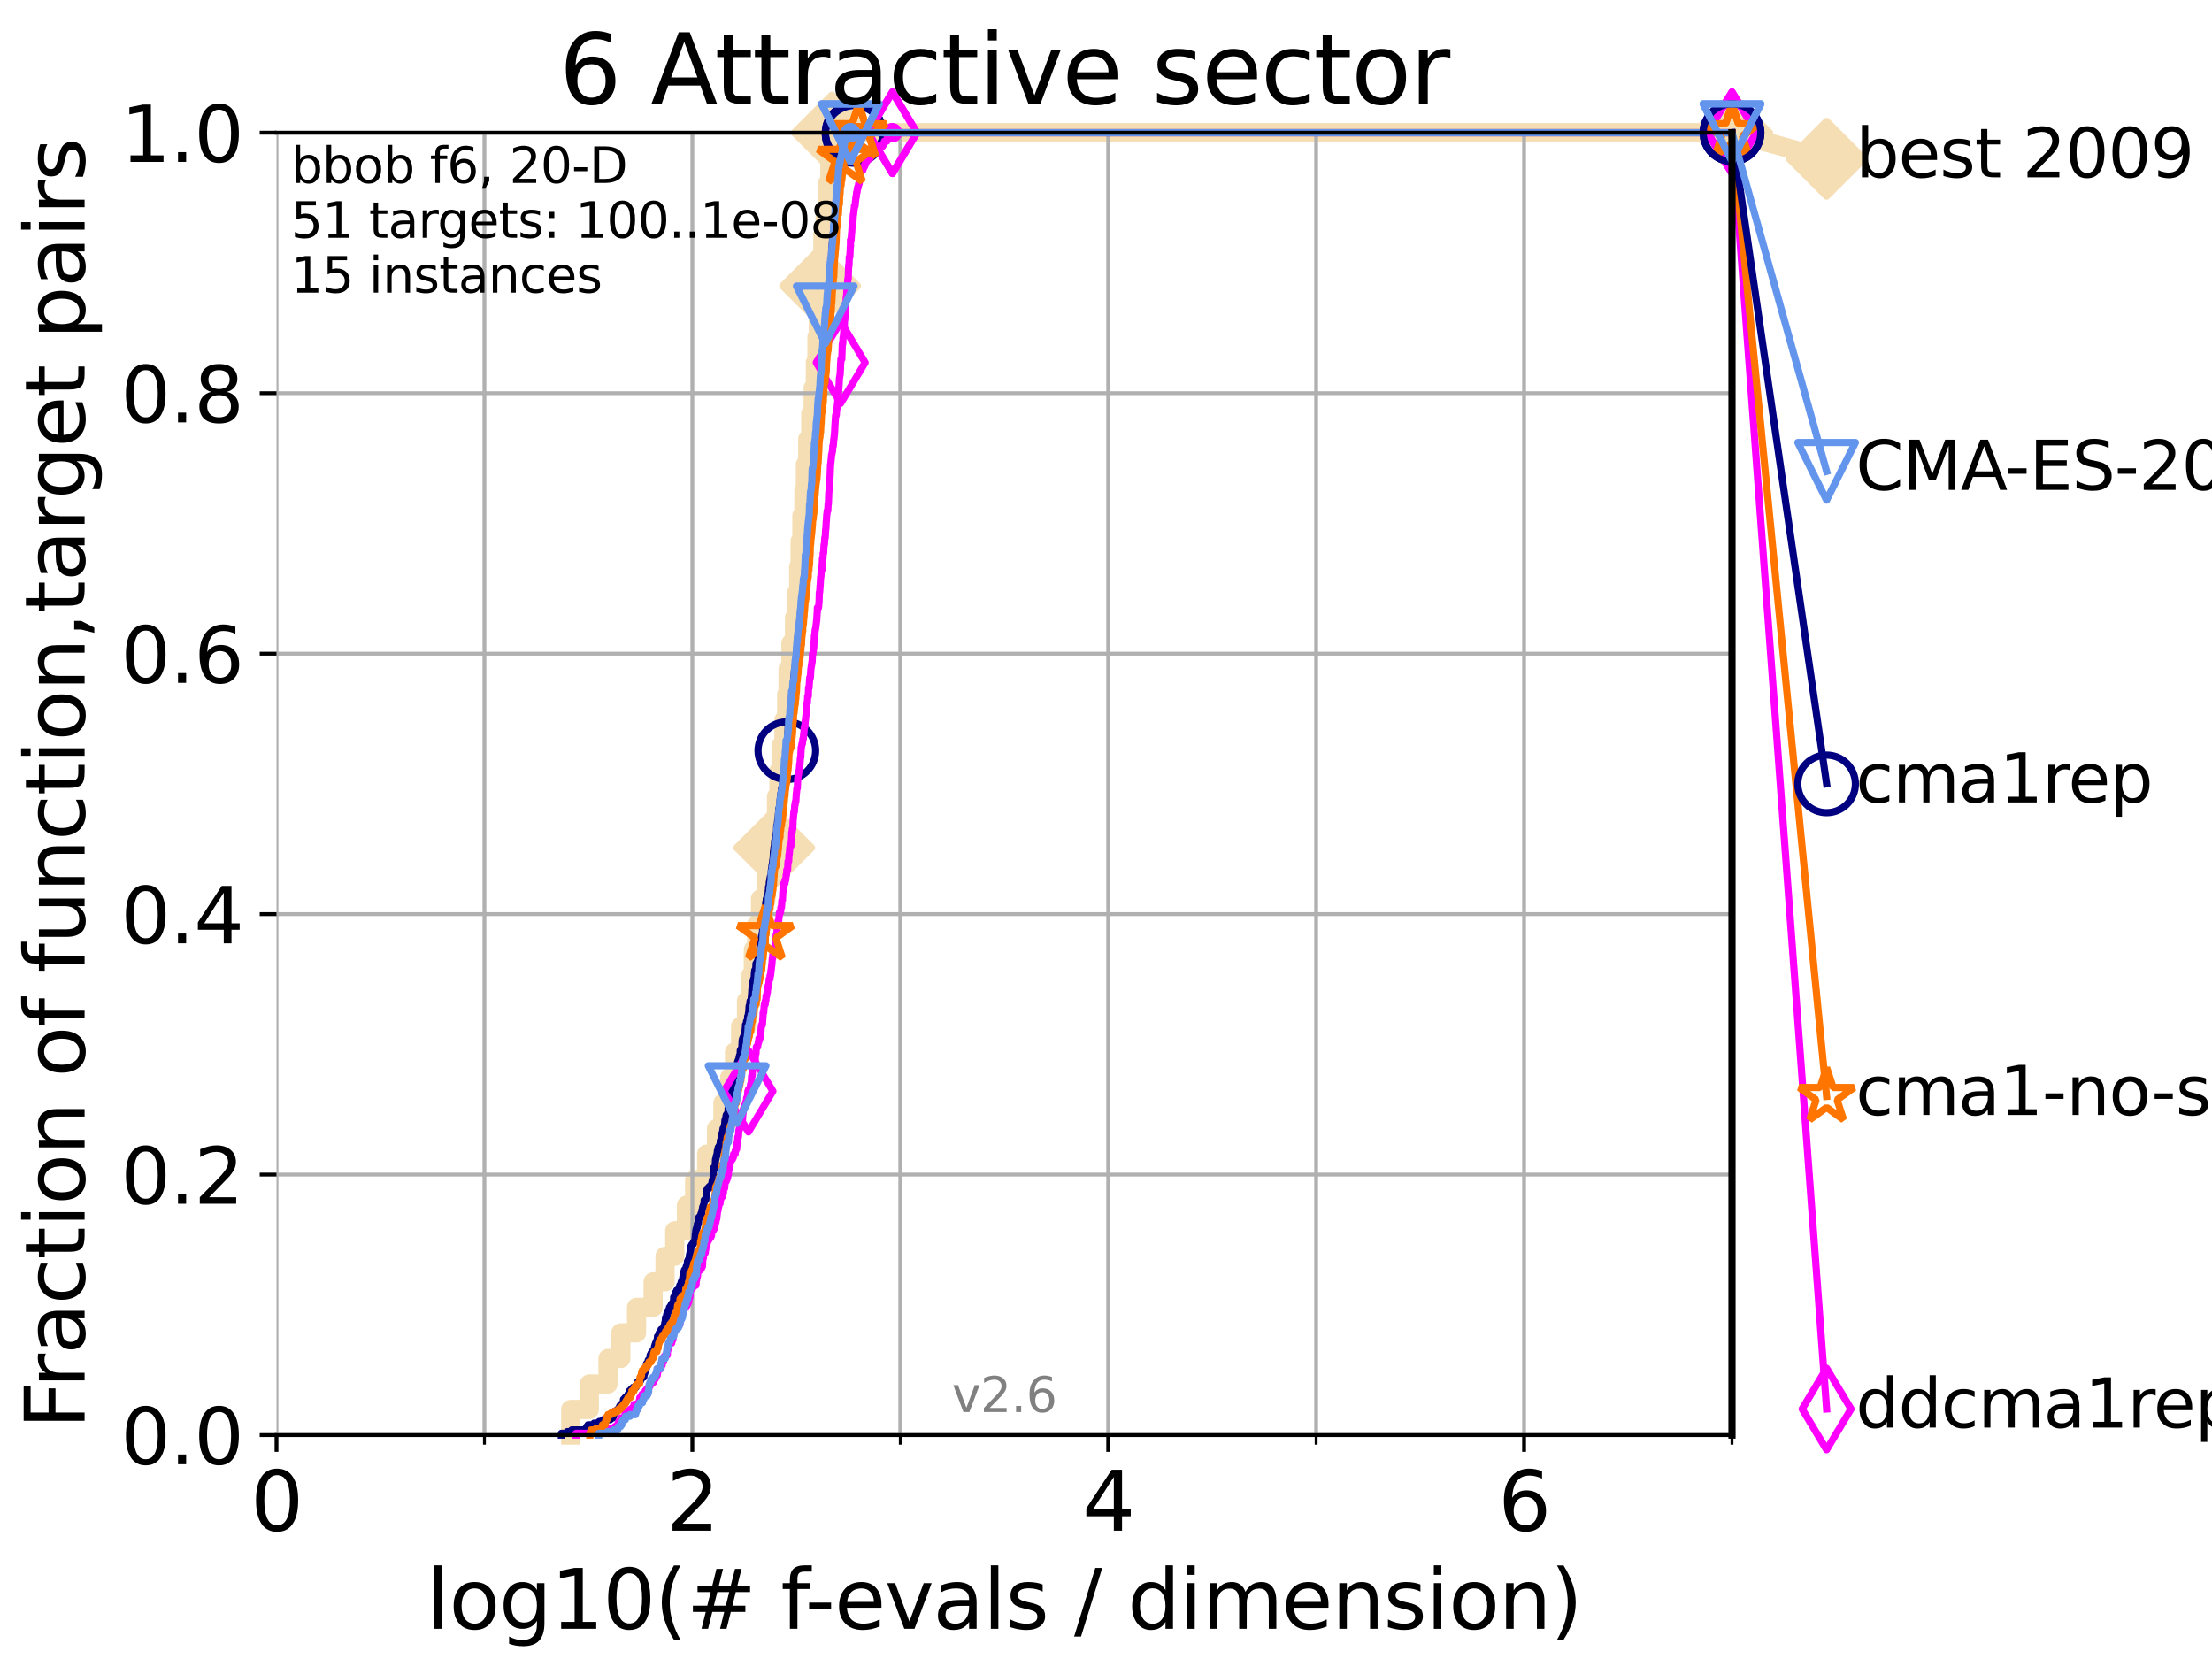 <?xml version="1.0" encoding="utf-8" standalone="no"?>
<!DOCTYPE svg PUBLIC "-//W3C//DTD SVG 1.1//EN"
  "http://www.w3.org/Graphics/SVG/1.1/DTD/svg11.dtd">
<svg xmlns:xlink="http://www.w3.org/1999/xlink" width="460.8pt" height="345.6pt" viewBox="0 0 460.8 345.6" xmlns="http://www.w3.org/2000/svg" version="1.1">
 <defs>
  <style type="text/css">*{stroke-linejoin: round; stroke-linecap: butt}</style>
 </defs>
 <g id="figure_1">
  <g id="patch_1">
   <path d="M 0 345.6 
L 460.8 345.6 
L 460.8 0 
L 0 0 
z
" style="fill: #ffffff"/>
  </g>
  <g id="axes_1">
   <g id="patch_2">
    <path d="M 57.6 298.944 
L 360.806 298.944 
L 360.806 27.648 
L 57.6 27.648 
z
" style="fill: #ffffff"/>
   </g>
   <g id="line2d_1">
    <path d="M 118.89 298.944 
L 118.89 293.624 
L 122.766 293.624 
L 122.766 288.305 
L 126.661 288.305 
L 126.661 282.985 
L 129.334 282.985 
L 129.334 277.666 
L 132.604 277.666 
L 132.604 272.346 
L 136.069 272.346 
L 136.069 267.027 
L 138.541 267.027 
L 138.541 261.707 
L 140.566 261.707 
L 140.566 256.388 
L 143.006 256.388 
L 143.006 251.068 
L 144.713 251.068 
L 144.713 245.749 
L 147.208 245.749 
L 147.208 240.429 
L 149.274 240.429 
L 149.274 235.11 
L 150.594 235.11 
L 150.594 229.79 
L 152.008 229.79 
L 152.008 224.471 
L 153.013 224.471 
L 153.013 219.151 
L 154.284 219.151 
L 154.284 213.832 
L 155.511 213.832 
L 155.511 208.512 
L 156.408 208.512 
L 156.408 203.192 
L 156.937 203.192 
L 156.937 197.873 
L 157.637 197.873 
L 157.637 192.553 
L 158.432 192.553 
L 158.432 187.234 
L 159.589 187.234 
L 159.589 181.914 
L 160.77 181.914 
L 160.77 176.595 
L 161.274 176.595 
L 161.274 171.275 
L 161.766 171.275 
L 161.766 165.956 
L 162.277 165.956 
L 162.277 160.636 
L 162.712 160.636 
L 162.712 155.317 
L 163.308 155.317 
L 163.308 149.997 
L 163.873 149.997 
L 163.873 144.678 
L 164.171 144.678 
L 164.171 139.358 
L 164.759 139.358 
L 164.759 134.039 
L 165.508 134.039 
L 165.508 128.719 
L 165.993 128.719 
L 165.993 123.4 
L 166.385 123.4 
L 166.385 118.08 
L 166.679 118.08 
L 166.679 112.76 
L 167.051 112.76 
L 167.051 107.441 
L 167.469 107.441 
L 167.469 102.121 
L 167.775 102.121 
L 167.775 96.802 
L 168.259 96.802 
L 168.259 91.482 
L 168.895 91.482 
L 168.895 86.163 
L 169.388 86.163 
L 169.388 80.843 
L 169.857 80.843 
L 169.857 75.524 
L 170.198 75.524 
L 170.198 70.204 
L 170.477 70.204 
L 170.477 64.885 
L 170.847 64.885 
L 170.847 59.565 
L 171.247 59.565 
L 171.247 54.246 
L 171.418 54.246 
L 171.418 48.926 
L 171.895 48.926 
L 171.895 43.607 
L 172.344 43.607 
L 172.344 38.287 
L 172.881 38.287 
L 172.881 32.968 
L 173.298 32.968 
L 173.298 27.648 
L 360.806 27.648 
" style="fill: none; stroke: #f5deb3; stroke-width: 4; stroke-linecap: square"/>
   </g>
   <g id="line2d_2">
    <defs>
     <path id="mf787d8ae59" d="M -0 7.778 
L 7.778 0 
L 0 -7.778 
L -7.778 -0 
z
" style="stroke: #f5deb3; stroke-width: 1.5; stroke-linejoin: miter"/>
    </defs>
    <g>
     <use xlink:href="#mf787d8ae59" x="161.274" y="176.595" style="fill: #f5deb3; stroke: #f5deb3; stroke-width: 1.5; stroke-linejoin: miter"/>
     <use xlink:href="#mf787d8ae59" x="170.847" y="59.565" style="fill: #f5deb3; stroke: #f5deb3; stroke-width: 1.5; stroke-linejoin: miter"/>
     <use xlink:href="#mf787d8ae59" x="173.298" y="27.648" style="fill: #f5deb3; stroke: #f5deb3; stroke-width: 1.5; stroke-linejoin: miter"/>
     <use xlink:href="#mf787d8ae59" x="173.298" y="27.648" style="fill: #f5deb3; stroke: #f5deb3; stroke-width: 1.5; stroke-linejoin: miter"/>
     <use xlink:href="#mf787d8ae59" x="360.806" y="27.648" style="fill: #f5deb3; stroke: #f5deb3; stroke-width: 1.5; stroke-linejoin: miter"/>
    </g>
   </g>
   <g id="line2d_3">
    <path style="fill: none; stroke: #f5deb3; stroke-width: 4; stroke-linecap: square"/>
    <g/>
   </g>
   <g id="line2d_4">
    <path d="M 360.806 27.648 
L 380.515 33.074 
" style="fill: none; stroke: #f5deb3; stroke-width: 4; stroke-linecap: square"/>
    <g>
     <use xlink:href="#mf787d8ae59" x="360.806" y="27.648" style="fill: #f5deb3; stroke: #f5deb3; stroke-width: 1.5; stroke-linejoin: miter"/>
     <use xlink:href="#mf787d8ae59" x="380.515" y="33.074" style="fill: #f5deb3; stroke: #f5deb3; stroke-width: 1.5; stroke-linejoin: miter"/>
    </g>
   </g>
   <g id="matplotlib.axis_1">
    <g id="xtick_1">
     <g id="line2d_5">
      <path d="M 57.6 298.944 
L 57.6 27.648 
" clip-path="url(#p439daf87f7)" style="fill: none; stroke: #b0b0b0; stroke-width: 0.8; stroke-linecap: square"/>
     </g>
     <g id="line2d_6">
      <defs>
       <path id="m02dd8277d2" d="M 0 0 
L 0 3.5 
" style="stroke: #000000; stroke-width: 0.8"/>
      </defs>
      <g>
       <use xlink:href="#m02dd8277d2" x="57.6" y="298.944" style="stroke: #000000; stroke-width: 0.8"/>
      </g>
     </g>
     <g id="text_1">
      <!-- 0 -->
      <g transform="translate(52.192 318.861)scale(0.17 -0.17)">
       <defs>
        <path id="DejaVuSans-30" d="M 2034 4250 
Q 1547 4250 1301 3770 
Q 1056 3291 1056 2328 
Q 1056 1369 1301 889 
Q 1547 409 2034 409 
Q 2525 409 2770 889 
Q 3016 1369 3016 2328 
Q 3016 3291 2770 3770 
Q 2525 4250 2034 4250 
z
M 2034 4750 
Q 2819 4750 3233 4129 
Q 3647 3509 3647 2328 
Q 3647 1150 3233 529 
Q 2819 -91 2034 -91 
Q 1250 -91 836 529 
Q 422 1150 422 2328 
Q 422 3509 836 4129 
Q 1250 4750 2034 4750 
z
" transform="scale(0.016)"/>
       </defs>
       <use xlink:href="#DejaVuSans-30"/>
      </g>
     </g>
    </g>
    <g id="xtick_2">
     <g id="line2d_7">
      <path d="M 144.23 298.944 
L 144.23 27.648 
" clip-path="url(#p439daf87f7)" style="fill: none; stroke: #b0b0b0; stroke-width: 0.8; stroke-linecap: square"/>
     </g>
     <g id="line2d_8">
      <g>
       <use xlink:href="#m02dd8277d2" x="144.23" y="298.944" style="stroke: #000000; stroke-width: 0.8"/>
      </g>
     </g>
     <g id="text_2">
      <!-- 2 -->
      <g transform="translate(138.822 318.861)scale(0.17 -0.17)">
       <defs>
        <path id="DejaVuSans-32" d="M 1228 531 
L 3431 531 
L 3431 0 
L 469 0 
L 469 531 
Q 828 903 1448 1529 
Q 2069 2156 2228 2338 
Q 2531 2678 2651 2914 
Q 2772 3150 2772 3378 
Q 2772 3750 2511 3984 
Q 2250 4219 1831 4219 
Q 1534 4219 1204 4116 
Q 875 4013 500 3803 
L 500 4441 
Q 881 4594 1212 4672 
Q 1544 4750 1819 4750 
Q 2544 4750 2975 4387 
Q 3406 4025 3406 3419 
Q 3406 3131 3298 2873 
Q 3191 2616 2906 2266 
Q 2828 2175 2409 1742 
Q 1991 1309 1228 531 
z
" transform="scale(0.016)"/>
       </defs>
       <use xlink:href="#DejaVuSans-32"/>
      </g>
     </g>
    </g>
    <g id="xtick_3">
     <g id="line2d_9">
      <path d="M 230.861 298.944 
L 230.861 27.648 
" clip-path="url(#p439daf87f7)" style="fill: none; stroke: #b0b0b0; stroke-width: 0.8; stroke-linecap: square"/>
     </g>
     <g id="line2d_10">
      <g>
       <use xlink:href="#m02dd8277d2" x="230.861" y="298.944" style="stroke: #000000; stroke-width: 0.8"/>
      </g>
     </g>
     <g id="text_3">
      <!-- 4 -->
      <g transform="translate(225.453 318.861)scale(0.17 -0.17)">
       <defs>
        <path id="DejaVuSans-34" d="M 2419 4116 
L 825 1625 
L 2419 1625 
L 2419 4116 
z
M 2253 4666 
L 3047 4666 
L 3047 1625 
L 3713 1625 
L 3713 1100 
L 3047 1100 
L 3047 0 
L 2419 0 
L 2419 1100 
L 313 1100 
L 313 1709 
L 2253 4666 
z
" transform="scale(0.016)"/>
       </defs>
       <use xlink:href="#DejaVuSans-34"/>
      </g>
     </g>
    </g>
    <g id="xtick_4">
     <g id="line2d_11">
      <path d="M 317.491 298.944 
L 317.491 27.648 
" clip-path="url(#p439daf87f7)" style="fill: none; stroke: #b0b0b0; stroke-width: 0.8; stroke-linecap: square"/>
     </g>
     <g id="line2d_12">
      <g>
       <use xlink:href="#m02dd8277d2" x="317.491" y="298.944" style="stroke: #000000; stroke-width: 0.8"/>
      </g>
     </g>
     <g id="text_4">
      <!-- 6 -->
      <g transform="translate(312.083 318.861)scale(0.17 -0.17)">
       <defs>
        <path id="DejaVuSans-36" d="M 2113 2584 
Q 1688 2584 1439 2293 
Q 1191 2003 1191 1497 
Q 1191 994 1439 701 
Q 1688 409 2113 409 
Q 2538 409 2786 701 
Q 3034 994 3034 1497 
Q 3034 2003 2786 2293 
Q 2538 2584 2113 2584 
z
M 3366 4563 
L 3366 3988 
Q 3128 4100 2886 4159 
Q 2644 4219 2406 4219 
Q 1781 4219 1451 3797 
Q 1122 3375 1075 2522 
Q 1259 2794 1537 2939 
Q 1816 3084 2150 3084 
Q 2853 3084 3261 2657 
Q 3669 2231 3669 1497 
Q 3669 778 3244 343 
Q 2819 -91 2113 -91 
Q 1303 -91 875 529 
Q 447 1150 447 2328 
Q 447 3434 972 4092 
Q 1497 4750 2381 4750 
Q 2619 4750 2861 4703 
Q 3103 4656 3366 4563 
z
" transform="scale(0.016)"/>
       </defs>
       <use xlink:href="#DejaVuSans-36"/>
      </g>
     </g>
    </g>
    <g id="xtick_5">
     <g id="line2d_13">
      <path d="M 100.915 298.944 
L 100.915 27.648 
" clip-path="url(#p439daf87f7)" style="fill: none; stroke: #b0b0b0; stroke-width: 0.8; stroke-linecap: square"/>
     </g>
     <g id="line2d_14">
      <defs>
       <path id="mb653e7297e" d="M 0 0 
L 0 2 
" style="stroke: #000000; stroke-width: 0.6"/>
      </defs>
      <g>
       <use xlink:href="#mb653e7297e" x="100.915" y="298.944" style="stroke: #000000; stroke-width: 0.6"/>
      </g>
     </g>
    </g>
    <g id="xtick_6">
     <g id="line2d_15">
      <path d="M 187.546 298.944 
L 187.546 27.648 
" clip-path="url(#p439daf87f7)" style="fill: none; stroke: #b0b0b0; stroke-width: 0.8; stroke-linecap: square"/>
     </g>
     <g id="line2d_16">
      <g>
       <use xlink:href="#mb653e7297e" x="187.546" y="298.944" style="stroke: #000000; stroke-width: 0.6"/>
      </g>
     </g>
    </g>
    <g id="xtick_7">
     <g id="line2d_17">
      <path d="M 274.176 298.944 
L 274.176 27.648 
" clip-path="url(#p439daf87f7)" style="fill: none; stroke: #b0b0b0; stroke-width: 0.8; stroke-linecap: square"/>
     </g>
     <g id="line2d_18">
      <g>
       <use xlink:href="#mb653e7297e" x="274.176" y="298.944" style="stroke: #000000; stroke-width: 0.6"/>
      </g>
     </g>
    </g>
    <g id="xtick_8">
     <g id="line2d_19">
      <path d="M 360.806 298.944 
L 360.806 27.648 
" clip-path="url(#p439daf87f7)" style="fill: none; stroke: #b0b0b0; stroke-width: 0.8; stroke-linecap: square"/>
     </g>
     <g id="line2d_20">
      <g>
       <use xlink:href="#mb653e7297e" x="360.806" y="298.944" style="stroke: #000000; stroke-width: 0.6"/>
      </g>
     </g>
    </g>
    <g id="text_5">
     <!-- log10(# f-evals / dimension) -->
     <g transform="translate(88.823 339.314)scale(0.17 -0.17)">
      <defs>
       <path id="DejaVuSans-6c" d="M 603 4863 
L 1178 4863 
L 1178 0 
L 603 0 
L 603 4863 
z
" transform="scale(0.016)"/>
       <path id="DejaVuSans-6f" d="M 1959 3097 
Q 1497 3097 1228 2736 
Q 959 2375 959 1747 
Q 959 1119 1226 758 
Q 1494 397 1959 397 
Q 2419 397 2687 759 
Q 2956 1122 2956 1747 
Q 2956 2369 2687 2733 
Q 2419 3097 1959 3097 
z
M 1959 3584 
Q 2709 3584 3137 3096 
Q 3566 2609 3566 1747 
Q 3566 888 3137 398 
Q 2709 -91 1959 -91 
Q 1206 -91 779 398 
Q 353 888 353 1747 
Q 353 2609 779 3096 
Q 1206 3584 1959 3584 
z
" transform="scale(0.016)"/>
       <path id="DejaVuSans-67" d="M 2906 1791 
Q 2906 2416 2648 2759 
Q 2391 3103 1925 3103 
Q 1463 3103 1205 2759 
Q 947 2416 947 1791 
Q 947 1169 1205 825 
Q 1463 481 1925 481 
Q 2391 481 2648 825 
Q 2906 1169 2906 1791 
z
M 3481 434 
Q 3481 -459 3084 -895 
Q 2688 -1331 1869 -1331 
Q 1566 -1331 1297 -1286 
Q 1028 -1241 775 -1147 
L 775 -588 
Q 1028 -725 1275 -790 
Q 1522 -856 1778 -856 
Q 2344 -856 2625 -561 
Q 2906 -266 2906 331 
L 2906 616 
Q 2728 306 2450 153 
Q 2172 0 1784 0 
Q 1141 0 747 490 
Q 353 981 353 1791 
Q 353 2603 747 3093 
Q 1141 3584 1784 3584 
Q 2172 3584 2450 3431 
Q 2728 3278 2906 2969 
L 2906 3500 
L 3481 3500 
L 3481 434 
z
" transform="scale(0.016)"/>
       <path id="DejaVuSans-31" d="M 794 531 
L 1825 531 
L 1825 4091 
L 703 3866 
L 703 4441 
L 1819 4666 
L 2450 4666 
L 2450 531 
L 3481 531 
L 3481 0 
L 794 0 
L 794 531 
z
" transform="scale(0.016)"/>
       <path id="DejaVuSans-28" d="M 1984 4856 
Q 1566 4138 1362 3434 
Q 1159 2731 1159 2009 
Q 1159 1288 1364 580 
Q 1569 -128 1984 -844 
L 1484 -844 
Q 1016 -109 783 600 
Q 550 1309 550 2009 
Q 550 2706 781 3412 
Q 1013 4119 1484 4856 
L 1984 4856 
z
" transform="scale(0.016)"/>
       <path id="DejaVuSans-23" d="M 3272 2816 
L 2363 2816 
L 2100 1772 
L 3016 1772 
L 3272 2816 
z
M 2803 4594 
L 2478 3297 
L 3391 3297 
L 3719 4594 
L 4219 4594 
L 3897 3297 
L 4872 3297 
L 4872 2816 
L 3775 2816 
L 3519 1772 
L 4513 1772 
L 4513 1294 
L 3397 1294 
L 3072 0 
L 2572 0 
L 2894 1294 
L 1978 1294 
L 1656 0 
L 1153 0 
L 1478 1294 
L 494 1294 
L 494 1772 
L 1594 1772 
L 1856 2816 
L 850 2816 
L 850 3297 
L 1978 3297 
L 2297 4594 
L 2803 4594 
z
" transform="scale(0.016)"/>
       <path id="DejaVuSans-20" transform="scale(0.016)"/>
       <path id="DejaVuSans-66" d="M 2375 4863 
L 2375 4384 
L 1825 4384 
Q 1516 4384 1395 4259 
Q 1275 4134 1275 3809 
L 1275 3500 
L 2222 3500 
L 2222 3053 
L 1275 3053 
L 1275 0 
L 697 0 
L 697 3053 
L 147 3053 
L 147 3500 
L 697 3500 
L 697 3744 
Q 697 4328 969 4595 
Q 1241 4863 1831 4863 
L 2375 4863 
z
" transform="scale(0.016)"/>
       <path id="DejaVuSans-2d" d="M 313 2009 
L 1997 2009 
L 1997 1497 
L 313 1497 
L 313 2009 
z
" transform="scale(0.016)"/>
       <path id="DejaVuSans-65" d="M 3597 1894 
L 3597 1613 
L 953 1613 
Q 991 1019 1311 708 
Q 1631 397 2203 397 
Q 2534 397 2845 478 
Q 3156 559 3463 722 
L 3463 178 
Q 3153 47 2828 -22 
Q 2503 -91 2169 -91 
Q 1331 -91 842 396 
Q 353 884 353 1716 
Q 353 2575 817 3079 
Q 1281 3584 2069 3584 
Q 2775 3584 3186 3129 
Q 3597 2675 3597 1894 
z
M 3022 2063 
Q 3016 2534 2758 2815 
Q 2500 3097 2075 3097 
Q 1594 3097 1305 2825 
Q 1016 2553 972 2059 
L 3022 2063 
z
" transform="scale(0.016)"/>
       <path id="DejaVuSans-76" d="M 191 3500 
L 800 3500 
L 1894 563 
L 2988 3500 
L 3597 3500 
L 2284 0 
L 1503 0 
L 191 3500 
z
" transform="scale(0.016)"/>
       <path id="DejaVuSans-61" d="M 2194 1759 
Q 1497 1759 1228 1600 
Q 959 1441 959 1056 
Q 959 750 1161 570 
Q 1363 391 1709 391 
Q 2188 391 2477 730 
Q 2766 1069 2766 1631 
L 2766 1759 
L 2194 1759 
z
M 3341 1997 
L 3341 0 
L 2766 0 
L 2766 531 
Q 2569 213 2275 61 
Q 1981 -91 1556 -91 
Q 1019 -91 701 211 
Q 384 513 384 1019 
Q 384 1609 779 1909 
Q 1175 2209 1959 2209 
L 2766 2209 
L 2766 2266 
Q 2766 2663 2505 2880 
Q 2244 3097 1772 3097 
Q 1472 3097 1187 3025 
Q 903 2953 641 2809 
L 641 3341 
Q 956 3463 1253 3523 
Q 1550 3584 1831 3584 
Q 2591 3584 2966 3190 
Q 3341 2797 3341 1997 
z
" transform="scale(0.016)"/>
       <path id="DejaVuSans-73" d="M 2834 3397 
L 2834 2853 
Q 2591 2978 2328 3040 
Q 2066 3103 1784 3103 
Q 1356 3103 1142 2972 
Q 928 2841 928 2578 
Q 928 2378 1081 2264 
Q 1234 2150 1697 2047 
L 1894 2003 
Q 2506 1872 2764 1633 
Q 3022 1394 3022 966 
Q 3022 478 2636 193 
Q 2250 -91 1575 -91 
Q 1294 -91 989 -36 
Q 684 19 347 128 
L 347 722 
Q 666 556 975 473 
Q 1284 391 1588 391 
Q 1994 391 2212 530 
Q 2431 669 2431 922 
Q 2431 1156 2273 1281 
Q 2116 1406 1581 1522 
L 1381 1569 
Q 847 1681 609 1914 
Q 372 2147 372 2553 
Q 372 3047 722 3315 
Q 1072 3584 1716 3584 
Q 2034 3584 2315 3537 
Q 2597 3491 2834 3397 
z
" transform="scale(0.016)"/>
       <path id="DejaVuSans-2f" d="M 1625 4666 
L 2156 4666 
L 531 -594 
L 0 -594 
L 1625 4666 
z
" transform="scale(0.016)"/>
       <path id="DejaVuSans-64" d="M 2906 2969 
L 2906 4863 
L 3481 4863 
L 3481 0 
L 2906 0 
L 2906 525 
Q 2725 213 2448 61 
Q 2172 -91 1784 -91 
Q 1150 -91 751 415 
Q 353 922 353 1747 
Q 353 2572 751 3078 
Q 1150 3584 1784 3584 
Q 2172 3584 2448 3432 
Q 2725 3281 2906 2969 
z
M 947 1747 
Q 947 1113 1208 752 
Q 1469 391 1925 391 
Q 2381 391 2643 752 
Q 2906 1113 2906 1747 
Q 2906 2381 2643 2742 
Q 2381 3103 1925 3103 
Q 1469 3103 1208 2742 
Q 947 2381 947 1747 
z
" transform="scale(0.016)"/>
       <path id="DejaVuSans-69" d="M 603 3500 
L 1178 3500 
L 1178 0 
L 603 0 
L 603 3500 
z
M 603 4863 
L 1178 4863 
L 1178 4134 
L 603 4134 
L 603 4863 
z
" transform="scale(0.016)"/>
       <path id="DejaVuSans-6d" d="M 3328 2828 
Q 3544 3216 3844 3400 
Q 4144 3584 4550 3584 
Q 5097 3584 5394 3201 
Q 5691 2819 5691 2113 
L 5691 0 
L 5113 0 
L 5113 2094 
Q 5113 2597 4934 2840 
Q 4756 3084 4391 3084 
Q 3944 3084 3684 2787 
Q 3425 2491 3425 1978 
L 3425 0 
L 2847 0 
L 2847 2094 
Q 2847 2600 2669 2842 
Q 2491 3084 2119 3084 
Q 1678 3084 1418 2786 
Q 1159 2488 1159 1978 
L 1159 0 
L 581 0 
L 581 3500 
L 1159 3500 
L 1159 2956 
Q 1356 3278 1631 3431 
Q 1906 3584 2284 3584 
Q 2666 3584 2933 3390 
Q 3200 3197 3328 2828 
z
" transform="scale(0.016)"/>
       <path id="DejaVuSans-6e" d="M 3513 2113 
L 3513 0 
L 2938 0 
L 2938 2094 
Q 2938 2591 2744 2837 
Q 2550 3084 2163 3084 
Q 1697 3084 1428 2787 
Q 1159 2491 1159 1978 
L 1159 0 
L 581 0 
L 581 3500 
L 1159 3500 
L 1159 2956 
Q 1366 3272 1645 3428 
Q 1925 3584 2291 3584 
Q 2894 3584 3203 3211 
Q 3513 2838 3513 2113 
z
" transform="scale(0.016)"/>
       <path id="DejaVuSans-29" d="M 513 4856 
L 1013 4856 
Q 1481 4119 1714 3412 
Q 1947 2706 1947 2009 
Q 1947 1309 1714 600 
Q 1481 -109 1013 -844 
L 513 -844 
Q 928 -128 1133 580 
Q 1338 1288 1338 2009 
Q 1338 2731 1133 3434 
Q 928 4138 513 4856 
z
" transform="scale(0.016)"/>
      </defs>
      <use xlink:href="#DejaVuSans-6c"/>
      <use xlink:href="#DejaVuSans-6f" x="27.783"/>
      <use xlink:href="#DejaVuSans-67" x="88.965"/>
      <use xlink:href="#DejaVuSans-31" x="152.441"/>
      <use xlink:href="#DejaVuSans-30" x="216.064"/>
      <use xlink:href="#DejaVuSans-28" x="279.688"/>
      <use xlink:href="#DejaVuSans-23" x="318.701"/>
      <use xlink:href="#DejaVuSans-20" x="402.49"/>
      <use xlink:href="#DejaVuSans-66" x="434.277"/>
      <use xlink:href="#DejaVuSans-2d" x="463.982"/>
      <use xlink:href="#DejaVuSans-65" x="500.066"/>
      <use xlink:href="#DejaVuSans-76" x="561.59"/>
      <use xlink:href="#DejaVuSans-61" x="620.77"/>
      <use xlink:href="#DejaVuSans-6c" x="682.049"/>
      <use xlink:href="#DejaVuSans-73" x="709.832"/>
      <use xlink:href="#DejaVuSans-20" x="761.932"/>
      <use xlink:href="#DejaVuSans-2f" x="793.719"/>
      <use xlink:href="#DejaVuSans-20" x="827.41"/>
      <use xlink:href="#DejaVuSans-64" x="859.197"/>
      <use xlink:href="#DejaVuSans-69" x="922.674"/>
      <use xlink:href="#DejaVuSans-6d" x="950.457"/>
      <use xlink:href="#DejaVuSans-65" x="1047.869"/>
      <use xlink:href="#DejaVuSans-6e" x="1109.393"/>
      <use xlink:href="#DejaVuSans-73" x="1172.771"/>
      <use xlink:href="#DejaVuSans-69" x="1224.871"/>
      <use xlink:href="#DejaVuSans-6f" x="1252.654"/>
      <use xlink:href="#DejaVuSans-6e" x="1313.836"/>
      <use xlink:href="#DejaVuSans-29" x="1377.215"/>
     </g>
    </g>
   </g>
   <g id="matplotlib.axis_2">
    <g id="ytick_1">
     <g id="line2d_21">
      <path d="M 57.6 298.944 
L 360.806 298.944 
" clip-path="url(#p439daf87f7)" style="fill: none; stroke: #b0b0b0; stroke-width: 0.8; stroke-linecap: square"/>
     </g>
     <g id="line2d_22">
      <defs>
       <path id="mf4d96b0f1e" d="M 0 0 
L -3.5 0 
" style="stroke: #000000; stroke-width: 0.8"/>
      </defs>
      <g>
       <use xlink:href="#mf4d96b0f1e" x="57.6" y="298.944" style="stroke: #000000; stroke-width: 0.8"/>
      </g>
     </g>
     <g id="text_6">
      <!-- 0.0 -->
      <g transform="translate(25.155 305.023)scale(0.16 -0.16)">
       <defs>
        <path id="DejaVuSans-2e" d="M 684 794 
L 1344 794 
L 1344 0 
L 684 0 
L 684 794 
z
" transform="scale(0.016)"/>
       </defs>
       <use xlink:href="#DejaVuSans-30"/>
       <use xlink:href="#DejaVuSans-2e" x="63.623"/>
       <use xlink:href="#DejaVuSans-30" x="95.41"/>
      </g>
     </g>
    </g>
    <g id="ytick_2">
     <g id="line2d_23">
      <path d="M 57.6 244.685 
L 360.806 244.685 
" clip-path="url(#p439daf87f7)" style="fill: none; stroke: #b0b0b0; stroke-width: 0.8; stroke-linecap: square"/>
     </g>
     <g id="line2d_24">
      <g>
       <use xlink:href="#mf4d96b0f1e" x="57.6" y="244.685" style="stroke: #000000; stroke-width: 0.8"/>
      </g>
     </g>
     <g id="text_7">
      <!-- 0.2 -->
      <g transform="translate(25.155 250.764)scale(0.16 -0.16)">
       <use xlink:href="#DejaVuSans-30"/>
       <use xlink:href="#DejaVuSans-2e" x="63.623"/>
       <use xlink:href="#DejaVuSans-32" x="95.41"/>
      </g>
     </g>
    </g>
    <g id="ytick_3">
     <g id="line2d_25">
      <path d="M 57.6 190.426 
L 360.806 190.426 
" clip-path="url(#p439daf87f7)" style="fill: none; stroke: #b0b0b0; stroke-width: 0.8; stroke-linecap: square"/>
     </g>
     <g id="line2d_26">
      <g>
       <use xlink:href="#mf4d96b0f1e" x="57.6" y="190.426" style="stroke: #000000; stroke-width: 0.8"/>
      </g>
     </g>
     <g id="text_8">
      <!-- 0.4 -->
      <g transform="translate(25.155 196.504)scale(0.16 -0.16)">
       <use xlink:href="#DejaVuSans-30"/>
       <use xlink:href="#DejaVuSans-2e" x="63.623"/>
       <use xlink:href="#DejaVuSans-34" x="95.41"/>
      </g>
     </g>
    </g>
    <g id="ytick_4">
     <g id="line2d_27">
      <path d="M 57.6 136.166 
L 360.806 136.166 
" clip-path="url(#p439daf87f7)" style="fill: none; stroke: #b0b0b0; stroke-width: 0.8; stroke-linecap: square"/>
     </g>
     <g id="line2d_28">
      <g>
       <use xlink:href="#mf4d96b0f1e" x="57.6" y="136.166" style="stroke: #000000; stroke-width: 0.8"/>
      </g>
     </g>
     <g id="text_9">
      <!-- 0.6 -->
      <g transform="translate(25.155 142.245)scale(0.16 -0.16)">
       <use xlink:href="#DejaVuSans-30"/>
       <use xlink:href="#DejaVuSans-2e" x="63.623"/>
       <use xlink:href="#DejaVuSans-36" x="95.41"/>
      </g>
     </g>
    </g>
    <g id="ytick_5">
     <g id="line2d_29">
      <path d="M 57.6 81.907 
L 360.806 81.907 
" clip-path="url(#p439daf87f7)" style="fill: none; stroke: #b0b0b0; stroke-width: 0.8; stroke-linecap: square"/>
     </g>
     <g id="line2d_30">
      <g>
       <use xlink:href="#mf4d96b0f1e" x="57.6" y="81.907" style="stroke: #000000; stroke-width: 0.8"/>
      </g>
     </g>
     <g id="text_10">
      <!-- 0.8 -->
      <g transform="translate(25.155 87.986)scale(0.16 -0.16)">
       <defs>
        <path id="DejaVuSans-38" d="M 2034 2216 
Q 1584 2216 1326 1975 
Q 1069 1734 1069 1313 
Q 1069 891 1326 650 
Q 1584 409 2034 409 
Q 2484 409 2743 651 
Q 3003 894 3003 1313 
Q 3003 1734 2745 1975 
Q 2488 2216 2034 2216 
z
M 1403 2484 
Q 997 2584 770 2862 
Q 544 3141 544 3541 
Q 544 4100 942 4425 
Q 1341 4750 2034 4750 
Q 2731 4750 3128 4425 
Q 3525 4100 3525 3541 
Q 3525 3141 3298 2862 
Q 3072 2584 2669 2484 
Q 3125 2378 3379 2068 
Q 3634 1759 3634 1313 
Q 3634 634 3220 271 
Q 2806 -91 2034 -91 
Q 1263 -91 848 271 
Q 434 634 434 1313 
Q 434 1759 690 2068 
Q 947 2378 1403 2484 
z
M 1172 3481 
Q 1172 3119 1398 2916 
Q 1625 2713 2034 2713 
Q 2441 2713 2670 2916 
Q 2900 3119 2900 3481 
Q 2900 3844 2670 4047 
Q 2441 4250 2034 4250 
Q 1625 4250 1398 4047 
Q 1172 3844 1172 3481 
z
" transform="scale(0.016)"/>
       </defs>
       <use xlink:href="#DejaVuSans-30"/>
       <use xlink:href="#DejaVuSans-2e" x="63.623"/>
       <use xlink:href="#DejaVuSans-38" x="95.41"/>
      </g>
     </g>
    </g>
    <g id="ytick_6">
     <g id="line2d_31">
      <path d="M 57.6 27.648 
L 360.806 27.648 
" clip-path="url(#p439daf87f7)" style="fill: none; stroke: #b0b0b0; stroke-width: 0.8; stroke-linecap: square"/>
     </g>
     <g id="line2d_32">
      <g>
       <use xlink:href="#mf4d96b0f1e" x="57.6" y="27.648" style="stroke: #000000; stroke-width: 0.8"/>
      </g>
     </g>
     <g id="text_11">
      <!-- 1.0 -->
      <g transform="translate(25.155 33.727)scale(0.16 -0.16)">
       <use xlink:href="#DejaVuSans-31"/>
       <use xlink:href="#DejaVuSans-2e" x="63.623"/>
       <use xlink:href="#DejaVuSans-30" x="95.41"/>
      </g>
     </g>
    </g>
    <g id="text_12">
     <!-- Fraction of function,target pairs -->
     <g transform="translate(17.62 297.681)rotate(-90)scale(0.17 -0.17)">
      <defs>
       <path id="DejaVuSans-46" d="M 628 4666 
L 3309 4666 
L 3309 4134 
L 1259 4134 
L 1259 2759 
L 3109 2759 
L 3109 2228 
L 1259 2228 
L 1259 0 
L 628 0 
L 628 4666 
z
" transform="scale(0.016)"/>
       <path id="DejaVuSans-72" d="M 2631 2963 
Q 2534 3019 2420 3045 
Q 2306 3072 2169 3072 
Q 1681 3072 1420 2755 
Q 1159 2438 1159 1844 
L 1159 0 
L 581 0 
L 581 3500 
L 1159 3500 
L 1159 2956 
Q 1341 3275 1631 3429 
Q 1922 3584 2338 3584 
Q 2397 3584 2469 3576 
Q 2541 3569 2628 3553 
L 2631 2963 
z
" transform="scale(0.016)"/>
       <path id="DejaVuSans-63" d="M 3122 3366 
L 3122 2828 
Q 2878 2963 2633 3030 
Q 2388 3097 2138 3097 
Q 1578 3097 1268 2742 
Q 959 2388 959 1747 
Q 959 1106 1268 751 
Q 1578 397 2138 397 
Q 2388 397 2633 464 
Q 2878 531 3122 666 
L 3122 134 
Q 2881 22 2623 -34 
Q 2366 -91 2075 -91 
Q 1284 -91 818 406 
Q 353 903 353 1747 
Q 353 2603 823 3093 
Q 1294 3584 2113 3584 
Q 2378 3584 2631 3529 
Q 2884 3475 3122 3366 
z
" transform="scale(0.016)"/>
       <path id="DejaVuSans-74" d="M 1172 4494 
L 1172 3500 
L 2356 3500 
L 2356 3053 
L 1172 3053 
L 1172 1153 
Q 1172 725 1289 603 
Q 1406 481 1766 481 
L 2356 481 
L 2356 0 
L 1766 0 
Q 1100 0 847 248 
Q 594 497 594 1153 
L 594 3053 
L 172 3053 
L 172 3500 
L 594 3500 
L 594 4494 
L 1172 4494 
z
" transform="scale(0.016)"/>
       <path id="DejaVuSans-75" d="M 544 1381 
L 544 3500 
L 1119 3500 
L 1119 1403 
Q 1119 906 1312 657 
Q 1506 409 1894 409 
Q 2359 409 2629 706 
Q 2900 1003 2900 1516 
L 2900 3500 
L 3475 3500 
L 3475 0 
L 2900 0 
L 2900 538 
Q 2691 219 2414 64 
Q 2138 -91 1772 -91 
Q 1169 -91 856 284 
Q 544 659 544 1381 
z
M 1991 3584 
L 1991 3584 
z
" transform="scale(0.016)"/>
       <path id="DejaVuSans-2c" d="M 750 794 
L 1409 794 
L 1409 256 
L 897 -744 
L 494 -744 
L 750 256 
L 750 794 
z
" transform="scale(0.016)"/>
       <path id="DejaVuSans-70" d="M 1159 525 
L 1159 -1331 
L 581 -1331 
L 581 3500 
L 1159 3500 
L 1159 2969 
Q 1341 3281 1617 3432 
Q 1894 3584 2278 3584 
Q 2916 3584 3314 3078 
Q 3713 2572 3713 1747 
Q 3713 922 3314 415 
Q 2916 -91 2278 -91 
Q 1894 -91 1617 61 
Q 1341 213 1159 525 
z
M 3116 1747 
Q 3116 2381 2855 2742 
Q 2594 3103 2138 3103 
Q 1681 3103 1420 2742 
Q 1159 2381 1159 1747 
Q 1159 1113 1420 752 
Q 1681 391 2138 391 
Q 2594 391 2855 752 
Q 3116 1113 3116 1747 
z
" transform="scale(0.016)"/>
      </defs>
      <use xlink:href="#DejaVuSans-46"/>
      <use xlink:href="#DejaVuSans-72" x="50.27"/>
      <use xlink:href="#DejaVuSans-61" x="91.383"/>
      <use xlink:href="#DejaVuSans-63" x="152.662"/>
      <use xlink:href="#DejaVuSans-74" x="207.643"/>
      <use xlink:href="#DejaVuSans-69" x="246.852"/>
      <use xlink:href="#DejaVuSans-6f" x="274.635"/>
      <use xlink:href="#DejaVuSans-6e" x="335.816"/>
      <use xlink:href="#DejaVuSans-20" x="399.195"/>
      <use xlink:href="#DejaVuSans-6f" x="430.982"/>
      <use xlink:href="#DejaVuSans-66" x="492.164"/>
      <use xlink:href="#DejaVuSans-20" x="527.369"/>
      <use xlink:href="#DejaVuSans-66" x="559.156"/>
      <use xlink:href="#DejaVuSans-75" x="594.361"/>
      <use xlink:href="#DejaVuSans-6e" x="657.74"/>
      <use xlink:href="#DejaVuSans-63" x="721.119"/>
      <use xlink:href="#DejaVuSans-74" x="776.1"/>
      <use xlink:href="#DejaVuSans-69" x="815.309"/>
      <use xlink:href="#DejaVuSans-6f" x="843.092"/>
      <use xlink:href="#DejaVuSans-6e" x="904.273"/>
      <use xlink:href="#DejaVuSans-2c" x="967.652"/>
      <use xlink:href="#DejaVuSans-74" x="999.439"/>
      <use xlink:href="#DejaVuSans-61" x="1038.648"/>
      <use xlink:href="#DejaVuSans-72" x="1099.928"/>
      <use xlink:href="#DejaVuSans-67" x="1139.291"/>
      <use xlink:href="#DejaVuSans-65" x="1202.768"/>
      <use xlink:href="#DejaVuSans-74" x="1264.291"/>
      <use xlink:href="#DejaVuSans-20" x="1303.5"/>
      <use xlink:href="#DejaVuSans-70" x="1335.287"/>
      <use xlink:href="#DejaVuSans-61" x="1398.764"/>
      <use xlink:href="#DejaVuSans-69" x="1460.043"/>
      <use xlink:href="#DejaVuSans-72" x="1487.826"/>
      <use xlink:href="#DejaVuSans-73" x="1528.939"/>
     </g>
    </g>
   </g>
   <g id="line2d_33">
    <defs>
     <path id="m0539376bd1" d="M 0 1.5 
C 0.398 1.5 0.779 1.342 1.061 1.061 
C 1.342 0.779 1.5 0.398 1.5 0 
C 1.5 -0.398 1.342 -0.779 1.061 -1.061 
C 0.779 -1.342 0.398 -1.5 0 -1.5 
C -0.398 -1.5 -0.779 -1.342 -1.061 -1.061 
C -1.342 -0.779 -1.5 -0.398 -1.5 0 
C -1.5 0.398 -1.342 0.779 -1.061 1.061 
C -0.779 1.342 -0.398 1.5 0 1.5 
z
" style="stroke: #f5deb3"/>
    </defs>
    <g>
     <use xlink:href="#m0539376bd1" x="173.298" y="27.648" style="fill: #f5deb3; stroke: #f5deb3"/>
     <use xlink:href="#m0539376bd1" x="173.298" y="27.648" style="fill: #f5deb3; stroke: #f5deb3"/>
    </g>
   </g>
   <g id="line2d_34">
    <defs>
     <path id="md39f82f060" d="M 0 1.5 
C 0.398 1.5 0.779 1.342 1.061 1.061 
C 1.342 0.779 1.5 0.398 1.5 0 
C 1.5 -0.398 1.342 -0.779 1.061 -1.061 
C 0.779 -1.342 0.398 -1.5 0 -1.5 
C -0.398 -1.5 -0.779 -1.342 -1.061 -1.061 
C -1.342 -0.779 -1.5 -0.398 -1.5 0 
C -1.5 0.398 -1.342 0.779 -1.061 1.061 
C -0.779 1.342 -0.398 1.5 0 1.5 
z
" style="stroke: #000080"/>
    </defs>
    <g>
     <use xlink:href="#md39f82f060" x="177.941" y="27.648" style="fill: #000080; stroke: #000080"/>
     <use xlink:href="#md39f82f060" x="177.941" y="27.648" style="fill: #000080; stroke: #000080"/>
    </g>
   </g>
   <g id="line2d_35">
    <path d="M 116.948 298.944 
L 116.948 298.589 
L 118.152 298.589 
L 118.152 298.235 
L 119.106 298.235 
L 119.106 297.88 
L 122.046 297.88 
L 122.046 297.525 
L 122.229 297.525 
L 122.229 297.171 
L 122.5 297.171 
L 122.5 296.816 
L 123.77 296.816 
L 123.77 296.462 
L 124.828 296.462 
L 124.828 296.107 
L 125.603 296.107 
L 125.603 295.752 
L 127.111 295.752 
L 127.111 295.398 
L 127.686 295.398 
L 127.686 295.043 
L 127.844 295.043 
L 127.889 294.334 
L 128.001 294.334 
L 128.001 293.979 
L 128.593 293.979 
L 128.593 293.624 
L 129.02 293.624 
L 129.083 292.915 
L 129.313 292.915 
L 129.313 292.561 
L 129.806 292.561 
L 129.887 291.497 
L 130.207 291.497 
L 130.207 291.142 
L 130.676 291.142 
L 130.676 290.787 
L 130.83 290.787 
L 130.83 290.433 
L 131.04 290.433 
L 131.135 289.723 
L 131.49 289.723 
L 131.49 289.369 
L 131.875 289.369 
L 131.875 289.014 
L 132.482 289.014 
L 132.482 288.66 
L 132.674 288.66 
L 132.743 287.95 
L 133.103 287.95 
L 133.103 287.596 
L 133.457 287.596 
L 133.457 287.241 
L 133.64 287.241 
L 133.64 286.886 
L 134.113 286.886 
L 134.193 286.177 
L 134.289 286.177 
L 134.289 285.822 
L 134.4 285.822 
L 134.416 285.113 
L 134.637 285.113 
L 134.684 284.049 
L 134.947 284.049 
L 135.04 283.34 
L 135.329 283.34 
L 135.434 282.276 
L 135.613 282.276 
L 135.613 281.922 
L 135.806 281.922 
L 135.806 281.567 
L 136.098 281.567 
L 136.098 281.212 
L 136.256 281.212 
L 136.343 280.503 
L 136.442 280.503 
L 136.442 280.148 
L 136.556 280.148 
L 136.556 279.794 
L 136.837 279.794 
L 136.865 279.084 
L 136.948 279.084 
L 136.975 278.375 
L 137.209 278.375 
L 137.318 277.666 
L 137.655 277.666 
L 137.708 276.957 
L 138.284 276.957 
L 138.297 276.247 
L 138.439 276.247 
L 138.49 275.538 
L 138.566 275.538 
L 138.642 274.474 
L 138.869 274.474 
L 138.894 273.765 
L 139.093 273.765 
L 139.142 273.056 
L 139.435 273.056 
L 139.448 272.346 
L 139.701 272.346 
L 139.701 271.992 
L 139.879 271.992 
L 139.879 271.637 
L 140.162 271.637 
L 140.162 271.282 
L 140.301 271.282 
L 140.348 270.219 
L 140.623 270.219 
L 140.725 269.509 
L 140.793 269.509 
L 140.793 269.155 
L 140.962 269.155 
L 140.962 268.8 
L 141.47 268.8 
L 141.513 268.091 
L 141.621 268.091 
L 141.621 267.736 
L 141.836 267.736 
L 141.911 267.027 
L 142.091 267.027 
L 142.196 266.318 
L 142.259 266.318 
L 142.259 265.963 
L 142.425 265.963 
L 142.467 264.899 
L 142.58 264.899 
L 142.58 264.544 
L 142.845 264.544 
L 142.946 263.835 
L 143.196 263.835 
L 143.206 262.771 
L 143.374 262.771 
L 143.374 262.417 
L 143.531 262.417 
L 143.638 261.353 
L 143.686 261.353 
L 143.783 260.643 
L 143.85 260.643 
L 143.937 259.579 
L 144.127 259.579 
L 144.127 259.225 
L 144.399 259.225 
L 144.399 258.87 
L 144.631 258.87 
L 144.631 258.516 
L 144.75 258.516 
L 144.859 257.097 
L 144.887 257.097 
L 144.95 256.388 
L 145.013 256.388 
L 145.013 256.033 
L 145.148 256.033 
L 145.148 255.678 
L 145.273 255.678 
L 145.282 254.969 
L 145.494 254.969 
L 145.591 253.551 
L 145.92 253.551 
L 146.015 252.841 
L 146.16 252.841 
L 146.227 252.132 
L 146.295 252.132 
L 146.387 251.423 
L 146.513 251.423 
L 146.513 251.068 
L 146.637 251.068 
L 146.703 250.004 
L 147.031 250.004 
L 147.111 248.94 
L 147.144 248.94 
L 147.232 247.877 
L 147.416 247.877 
L 147.416 247.522 
L 147.762 247.522 
L 147.762 247.167 
L 148.132 247.167 
L 148.132 246.813 
L 148.3 246.813 
L 148.345 246.103 
L 148.421 246.103 
L 148.421 245.749 
L 148.533 245.749 
L 148.623 243.976 
L 148.645 243.976 
L 148.667 243.266 
L 148.97 243.266 
L 149.064 241.493 
L 149.137 241.493 
L 149.231 240.784 
L 149.332 240.784 
L 149.41 240.075 
L 149.446 240.075 
L 149.446 239.72 
L 149.581 239.72 
L 149.623 239.011 
L 149.834 239.011 
L 149.834 238.656 
L 150.008 238.656 
L 150.07 237.592 
L 150.282 237.592 
L 150.357 236.174 
L 150.472 236.174 
L 150.573 235.464 
L 150.62 235.464 
L 150.62 235.11 
L 150.8 235.11 
L 150.893 234.4 
L 150.952 234.4 
L 151.024 233.336 
L 151.149 233.336 
L 151.22 232.627 
L 151.285 232.627 
L 151.285 232.273 
L 151.523 232.273 
L 151.523 231.918 
L 151.675 231.918 
L 151.681 230.854 
L 151.87 230.854 
L 151.97 230.145 
L 151.983 230.145 
L 152.076 229.435 
L 152.156 229.435 
L 152.163 228.726 
L 152.273 228.726 
L 152.359 227.662 
L 152.432 227.662 
L 152.541 226.598 
L 152.644 226.598 
L 152.728 225.18 
L 153.101 225.18 
L 153.142 224.471 
L 153.375 224.471 
L 153.427 223.761 
L 153.531 223.761 
L 153.639 221.279 
L 153.753 221.279 
L 153.753 220.924 
L 153.911 220.924 
L 153.973 220.215 
L 154.057 220.215 
L 154.057 219.86 
L 154.185 219.86 
L 154.223 218.796 
L 154.416 218.796 
L 154.416 218.442 
L 154.531 218.442 
L 154.617 216.669 
L 154.709 216.669 
L 154.709 216.314 
L 154.854 216.314 
L 154.854 215.959 
L 154.993 215.959 
L 155.056 215.25 
L 155.162 215.25 
L 155.261 214.186 
L 155.293 214.186 
L 155.298 213.477 
L 155.464 213.477 
L 155.511 212.768 
L 155.706 212.768 
L 155.762 211.704 
L 155.864 211.704 
L 155.93 210.994 
L 155.975 210.994 
L 156.056 209.576 
L 156.156 209.576 
L 156.26 208.512 
L 156.438 208.512 
L 156.536 207.448 
L 156.555 207.448 
L 156.643 206.03 
L 156.721 206.03 
L 156.779 204.611 
L 156.952 204.611 
L 156.985 203.902 
L 157.09 203.902 
L 157.171 202.483 
L 157.218 202.483 
L 157.218 202.129 
L 157.41 202.129 
L 157.494 200.71 
L 157.693 200.71 
L 157.693 200.355 
L 157.862 200.355 
L 157.962 199.291 
L 158.039 199.291 
L 158.125 197.873 
L 158.259 197.873 
L 158.366 195.745 
L 158.525 195.745 
L 158.626 195.036 
L 158.7 195.036 
L 158.796 194.327 
L 158.839 194.327 
L 158.886 193.263 
L 158.985 193.263 
L 159.045 192.199 
L 159.097 192.199 
L 159.19 190.78 
L 159.271 190.78 
L 159.338 189.716 
L 159.427 189.716 
L 159.531 187.943 
L 159.585 187.943 
L 159.652 187.234 
L 159.763 187.234 
L 159.763 186.879 
L 159.956 186.879 
L 160.066 185.461 
L 160.094 185.461 
L 160.11 184.751 
L 160.211 184.751 
L 160.279 183.688 
L 160.355 183.688 
L 160.399 182.978 
L 160.471 182.978 
L 160.471 182.624 
L 160.593 182.624 
L 160.699 181.205 
L 160.727 181.205 
L 160.836 180.141 
L 160.89 180.141 
L 160.999 179.077 
L 161.049 179.077 
L 161.137 177.304 
L 161.171 177.304 
L 161.225 176.595 
L 161.324 176.595 
L 161.381 175.176 
L 161.512 175.176 
L 161.598 174.112 
L 161.64 174.112 
L 161.736 173.403 
L 161.781 173.403 
L 161.814 171.985 
L 161.906 171.985 
L 161.998 170.921 
L 162.06 170.921 
L 162.169 169.502 
L 162.172 169.502 
L 162.245 168.438 
L 162.414 168.438 
L 162.51 166.665 
L 162.539 166.665 
L 162.627 165.601 
L 162.662 165.601 
L 162.662 165.246 
L 162.793 165.246 
L 162.814 164.183 
L 162.936 164.183 
L 163.026 163.119 
L 163.068 163.119 
L 163.116 162.055 
L 163.192 162.055 
L 163.281 160.282 
L 163.397 160.282 
L 163.464 159.572 
L 163.515 159.572 
L 163.596 158.154 
L 163.629 158.154 
L 163.686 157.445 
L 163.75 157.445 
L 163.75 157.09 
L 163.876 157.09 
L 163.978 154.607 
L 164.008 154.607 
L 164.106 153.189 
L 164.126 153.189 
L 164.214 151.061 
L 164.256 151.061 
L 164.298 149.997 
L 164.552 149.997 
L 164.635 148.933 
L 164.689 148.933 
L 164.796 146.805 
L 164.872 146.805 
L 164.95 144.678 
L 165.025 144.678 
L 165.112 143.968 
L 165.137 143.968 
L 165.242 142.904 
L 165.294 142.904 
L 165.392 140.777 
L 165.42 140.777 
L 165.499 139.713 
L 165.568 139.713 
L 165.662 138.649 
L 165.698 138.649 
L 165.788 137.23 
L 165.886 137.23 
L 165.916 136.521 
L 165.999 136.521 
L 166.079 134.748 
L 166.129 134.748 
L 166.205 132.62 
L 166.26 132.62 
L 166.26 132.265 
L 166.394 132.265 
L 166.504 130.847 
L 166.533 130.847 
L 166.636 128.719 
L 166.716 128.719 
L 166.801 127.301 
L 166.84 127.301 
L 166.897 126.237 
L 166.995 126.237 
L 167.085 124.818 
L 167.11 124.818 
L 167.21 123.045 
L 167.354 123.045 
L 167.403 121.626 
L 167.472 121.626 
L 167.51 120.562 
L 167.597 120.562 
L 167.708 118.789 
L 167.732 118.789 
L 167.837 117.371 
L 167.856 117.371 
L 167.963 115.598 
L 167.984 115.598 
L 168.053 114.888 
L 168.095 114.888 
L 168.188 113.115 
L 168.209 113.115 
L 168.303 112.406 
L 168.348 112.406 
L 168.426 111.342 
L 168.491 111.342 
L 168.594 109.923 
L 168.674 109.923 
L 168.771 107.441 
L 168.812 107.441 
L 168.918 105.668 
L 168.964 105.668 
L 169.037 104.249 
L 169.135 104.249 
L 169.19 102.476 
L 169.25 102.476 
L 169.359 100.703 
L 169.374 100.703 
L 169.443 99.639 
L 169.509 99.639 
L 169.607 96.802 
L 169.639 96.802 
L 169.731 95.029 
L 169.758 95.029 
L 169.861 93.965 
L 169.893 93.965 
L 169.979 92.901 
L 170.02 92.901 
L 170.094 91.482 
L 170.172 91.482 
L 170.281 88.645 
L 170.346 88.645 
L 170.431 87.227 
L 170.503 87.227 
L 170.587 85.099 
L 170.681 85.099 
L 170.734 84.39 
L 170.819 84.39 
L 170.929 81.198 
L 171.017 81.198 
L 171.105 79.425 
L 171.164 79.425 
L 171.213 78.361 
L 171.291 78.361 
L 171.369 76.233 
L 171.407 76.233 
L 171.493 74.814 
L 171.52 74.814 
L 171.63 73.396 
L 171.641 73.396 
L 171.674 71.977 
L 171.787 71.977 
L 171.869 69.85 
L 171.915 69.85 
L 172.02 68.431 
L 172.052 68.431 
L 172.14 67.013 
L 172.236 67.013 
L 172.327 65.239 
L 172.359 65.239 
L 172.443 62.402 
L 172.566 62.402 
L 172.666 60.984 
L 172.681 60.984 
L 172.788 59.565 
L 172.798 59.565 
L 172.885 57.792 
L 172.928 57.792 
L 173.038 56.019 
L 173.054 56.019 
L 173.153 54.955 
L 173.168 54.955 
L 173.274 52.118 
L 173.284 52.118 
L 173.394 50.699 
L 173.396 50.699 
L 173.452 49.635 
L 173.514 49.635 
L 173.619 48.217 
L 173.697 48.217 
L 173.787 46.798 
L 173.863 46.798 
L 173.904 46.089 
L 174.038 46.089 
L 174.144 43.961 
L 174.186 43.961 
L 174.253 42.897 
L 174.369 42.897 
L 174.437 42.188 
L 174.506 42.188 
L 174.61 40.77 
L 174.626 40.77 
L 174.694 40.06 
L 174.77 40.06 
L 174.86 38.287 
L 174.96 38.287 
L 174.997 37.578 
L 175.084 37.578 
L 175.139 36.159 
L 175.233 36.159 
L 175.313 35.45 
L 175.369 35.45 
L 175.415 34.386 
L 175.59 34.386 
L 175.67 33.677 
L 175.809 33.677 
L 175.818 32.968 
L 175.973 32.968 
L 175.973 32.613 
L 176.136 32.613 
L 176.162 31.904 
L 176.269 31.904 
L 176.269 31.549 
L 176.432 31.549 
L 176.432 31.194 
L 176.564 31.194 
L 176.564 30.84 
L 176.859 30.84 
L 176.859 30.485 
L 177.068 30.485 
L 177.16 29.776 
L 177.198 29.776 
L 177.198 29.421 
L 177.444 29.421 
L 177.529 28.712 
L 177.674 28.712 
L 177.674 28.357 
L 177.936 28.357 
L 177.941 27.648 
L 360.806 27.648 
L 360.806 27.648 
" style="fill: none; stroke: #000080; stroke-width: 1.5; stroke-linecap: square"/>
   </g>
   <g id="line2d_36">
    <defs>
     <path id="m063d9b4b0f" d="M 0 6 
C 1.591 6 3.117 5.368 4.243 4.243 
C 5.368 3.117 6 1.591 6 0 
C 6 -1.591 5.368 -3.117 4.243 -4.243 
C 3.117 -5.368 1.591 -6 0 -6 
C -1.591 -6 -3.117 -5.368 -4.243 -4.243 
C -5.368 -3.117 -6 -1.591 -6 0 
C -6 1.591 -5.368 3.117 -4.243 4.243 
C -3.117 5.368 -1.591 6 0 6 
z
" style="stroke: #000080; stroke-width: 1.5"/>
    </defs>
    <g>
     <use xlink:href="#m063d9b4b0f" x="163.912" y="156.381" style="fill-opacity: 0; stroke: #000080; stroke-width: 1.5"/>
     <use xlink:href="#m063d9b4b0f" x="177.941" y="28.003" style="fill-opacity: 0; stroke: #000080; stroke-width: 1.5"/>
     <use xlink:href="#m063d9b4b0f" x="177.941" y="27.648" style="fill-opacity: 0; stroke: #000080; stroke-width: 1.5"/>
     <use xlink:href="#m063d9b4b0f" x="177.941" y="27.648" style="fill-opacity: 0; stroke: #000080; stroke-width: 1.5"/>
     <use xlink:href="#m063d9b4b0f" x="360.806" y="27.648" style="fill-opacity: 0; stroke: #000080; stroke-width: 1.5"/>
    </g>
   </g>
   <g id="line2d_37">
    <path style="fill: none; stroke: #000080; stroke-width: 1.5; stroke-linecap: square"/>
    <g/>
   </g>
   <g id="line2d_38">
    <defs>
     <path id="m76ae0d47ab" d="M 0 1.5 
C 0.398 1.5 0.779 1.342 1.061 1.061 
C 1.342 0.779 1.5 0.398 1.5 0 
C 1.5 -0.398 1.342 -0.779 1.061 -1.061 
C 0.779 -1.342 0.398 -1.5 0 -1.5 
C -0.398 -1.5 -0.779 -1.342 -1.061 -1.061 
C -1.342 -0.779 -1.5 -0.398 -1.5 0 
C -1.5 0.398 -1.342 0.779 -1.061 1.061 
C -0.779 1.342 -0.398 1.5 0 1.5 
z
" style="stroke: #ff00ff"/>
    </defs>
    <g>
     <use xlink:href="#m76ae0d47ab" x="185.912" y="27.648" style="fill: #ff00ff; stroke: #ff00ff"/>
     <use xlink:href="#m76ae0d47ab" x="185.912" y="27.648" style="fill: #ff00ff; stroke: #ff00ff"/>
    </g>
   </g>
   <g id="line2d_39">
    <path d="M 120.013 298.944 
L 120.013 298.589 
L 124.401 298.589 
L 124.401 298.235 
L 125.704 298.235 
L 125.704 297.88 
L 126.661 297.88 
L 126.661 297.525 
L 128.112 297.525 
L 128.112 297.171 
L 128.593 297.171 
L 128.593 296.816 
L 128.765 296.816 
L 128.765 296.462 
L 128.893 296.462 
L 128.893 296.107 
L 129.313 296.107 
L 129.334 295.398 
L 130.047 295.398 
L 130.047 295.043 
L 130.187 295.043 
L 130.226 294.334 
L 130.734 294.334 
L 130.734 293.979 
L 131.229 293.979 
L 131.229 293.624 
L 131.692 293.624 
L 131.692 293.27 
L 132.001 293.27 
L 132.091 292.561 
L 133.035 292.561 
L 133.137 291.851 
L 133.222 291.851 
L 133.289 291.142 
L 133.623 291.142 
L 133.623 290.787 
L 133.755 290.787 
L 133.755 290.433 
L 134.289 290.433 
L 134.289 290.078 
L 134.4 290.078 
L 134.4 289.723 
L 134.699 289.723 
L 134.699 289.369 
L 135.04 289.369 
L 135.04 289.014 
L 135.253 289.014 
L 135.253 288.66 
L 135.464 288.66 
L 135.464 288.305 
L 135.673 288.305 
L 135.673 287.95 
L 136.141 287.95 
L 136.141 287.241 
L 136.528 287.241 
L 136.57 286.532 
L 136.906 286.532 
L 137.017 285.822 
L 137.031 285.822 
L 137.031 285.468 
L 137.236 285.468 
L 137.236 285.113 
L 137.708 285.113 
L 137.708 284.404 
L 137.946 284.404 
L 137.972 283.695 
L 138.22 283.695 
L 138.31 282.631 
L 138.604 282.631 
L 138.604 282.276 
L 139.006 282.276 
L 139.068 281.212 
L 139.179 281.212 
L 139.191 280.503 
L 139.326 280.503 
L 139.35 279.794 
L 139.927 279.794 
L 140.021 279.084 
L 140.185 279.084 
L 140.278 278.021 
L 140.313 278.021 
L 140.313 277.666 
L 140.451 277.666 
L 140.451 277.311 
L 140.634 277.311 
L 140.725 276.247 
L 141.338 276.247 
L 141.338 275.893 
L 141.632 275.893 
L 141.729 274.829 
L 141.761 274.829 
L 141.761 274.12 
L 141.911 274.12 
L 141.911 273.765 
L 142.112 273.765 
L 142.112 273.41 
L 142.227 273.41 
L 142.301 272.701 
L 142.611 272.701 
L 142.611 272.346 
L 142.875 272.346 
L 142.875 271.992 
L 143.116 271.992 
L 143.116 271.637 
L 143.305 271.637 
L 143.305 271.282 
L 143.462 271.282 
L 143.55 270.573 
L 143.58 270.573 
L 143.58 270.219 
L 143.716 270.219 
L 143.793 268.8 
L 143.889 268.8 
L 143.889 268.445 
L 144.23 268.445 
L 144.23 268.091 
L 144.483 268.091 
L 144.483 267.736 
L 144.986 267.736 
L 145.067 266.672 
L 145.112 266.672 
L 145.139 265.963 
L 145.291 265.963 
L 145.38 264.899 
L 145.503 264.899 
L 145.503 264.544 
L 145.938 264.544 
L 145.938 264.19 
L 146.168 264.19 
L 146.168 263.835 
L 146.329 263.835 
L 146.421 262.062 
L 146.538 262.062 
L 146.571 260.998 
L 146.917 260.998 
L 146.966 260.289 
L 147.039 260.289 
L 147.047 259.579 
L 147.184 259.579 
L 147.184 259.225 
L 147.304 259.225 
L 147.352 258.516 
L 147.55 258.516 
L 147.55 258.161 
L 147.77 258.161 
L 147.77 257.806 
L 148.056 257.806 
L 148.056 257.452 
L 148.216 257.452 
L 148.315 256.388 
L 148.578 256.388 
L 148.578 256.033 
L 148.778 256.033 
L 148.801 255.324 
L 148.955 255.324 
L 148.984 254.615 
L 149.144 254.615 
L 149.209 253.905 
L 149.317 253.905 
L 149.41 252.841 
L 149.432 252.841 
L 149.51 252.132 
L 149.595 252.132 
L 149.602 251.423 
L 149.722 251.423 
L 149.75 250.714 
L 150.001 250.714 
L 150.008 250.004 
L 150.118 250.004 
L 150.146 249.295 
L 150.486 249.295 
L 150.567 248.586 
L 150.707 248.586 
L 150.734 247.522 
L 150.959 247.522 
L 151.057 246.103 
L 151.285 246.103 
L 151.285 245.749 
L 151.433 245.749 
L 151.433 245.394 
L 151.58 245.394 
L 151.624 244.685 
L 151.726 244.685 
L 151.795 243.621 
L 151.939 243.621 
L 152.008 242.202 
L 152.193 242.202 
L 152.243 241.493 
L 152.584 241.493 
L 152.584 241.138 
L 152.764 241.138 
L 152.823 240.429 
L 153.131 240.429 
L 153.183 239.72 
L 153.277 239.72 
L 153.277 239.365 
L 153.462 239.365 
L 153.571 237.947 
L 153.651 237.947 
L 153.696 236.883 
L 153.821 236.883 
L 153.917 235.464 
L 153.984 235.464 
L 153.984 235.11 
L 154.14 235.11 
L 154.14 234.755 
L 154.268 234.755 
L 154.356 234.046 
L 154.4 234.046 
L 154.492 233.336 
L 154.661 233.336 
L 154.758 231.918 
L 154.801 231.918 
L 154.811 231.209 
L 154.913 231.209 
L 154.913 230.854 
L 155.056 230.854 
L 155.162 230.145 
L 155.329 230.145 
L 155.402 229.435 
L 155.506 229.435 
L 155.532 228.726 
L 155.696 228.726 
L 155.793 227.308 
L 155.915 227.308 
L 155.915 226.953 
L 156.195 226.953 
L 156.3 226.244 
L 156.349 226.244 
L 156.349 225.889 
L 156.477 225.889 
L 156.58 224.116 
L 156.701 224.116 
L 156.75 222.697 
L 156.87 222.697 
L 156.87 222.343 
L 157.142 222.343 
L 157.237 221.279 
L 157.298 221.279 
L 157.382 219.506 
L 157.485 219.506 
L 157.559 218.087 
L 157.821 218.087 
L 157.921 217.378 
L 157.953 217.378 
L 157.953 217.023 
L 158.084 217.023 
L 158.093 216.314 
L 158.321 216.314 
L 158.401 214.895 
L 158.512 214.895 
L 158.595 213.832 
L 158.661 213.832 
L 158.661 213.477 
L 158.822 213.477 
L 158.917 212.058 
L 158.938 212.058 
L 158.968 210.994 
L 159.08 210.994 
L 159.19 209.576 
L 159.229 209.576 
L 159.229 209.221 
L 159.41 209.221 
L 159.418 208.512 
L 159.548 208.512 
L 159.585 207.448 
L 159.71 207.448 
L 159.784 206.739 
L 159.845 206.739 
L 159.944 205.675 
L 160.021 205.675 
L 160.021 205.32 
L 160.138 205.32 
L 160.243 203.902 
L 160.415 203.902 
L 160.423 203.192 
L 160.53 203.192 
L 160.609 202.129 
L 160.648 202.129 
L 160.758 201.065 
L 160.785 201.065 
L 160.89 199.646 
L 160.964 199.646 
L 160.976 198.937 
L 161.16 198.937 
L 161.191 198.228 
L 161.297 198.228 
L 161.365 197.518 
L 161.433 197.518 
L 161.509 195.745 
L 161.554 195.745 
L 161.554 195.39 
L 161.666 195.39 
L 161.695 194.681 
L 161.807 194.681 
L 161.913 193.263 
L 161.943 193.263 
L 161.957 192.553 
L 162.085 192.553 
L 162.085 191.844 
L 162.209 191.844 
L 162.302 190.78 
L 162.346 190.78 
L 162.378 190.071 
L 162.602 190.071 
L 162.684 189.007 
L 162.796 189.007 
L 162.88 187.589 
L 162.991 187.589 
L 163.075 185.815 
L 163.116 185.815 
L 163.116 185.106 
L 163.246 185.106 
L 163.257 184.042 
L 163.522 184.042 
L 163.532 183.333 
L 163.686 183.333 
L 163.766 182.269 
L 163.846 182.269 
L 163.899 181.205 
L 164.07 181.205 
L 164.162 179.432 
L 164.295 179.432 
L 164.36 178.013 
L 164.418 178.013 
L 164.523 176.595 
L 164.565 176.595 
L 164.565 176.24 
L 164.759 176.24 
L 164.85 175.176 
L 164.888 175.176 
L 164.941 173.403 
L 165.028 173.403 
L 165.044 172.694 
L 165.146 172.694 
L 165.239 170.566 
L 165.266 170.566 
L 165.368 169.147 
L 165.471 169.147 
L 165.559 167.729 
L 165.623 167.729 
L 165.689 167.02 
L 165.785 167.02 
L 165.889 165.246 
L 165.919 165.246 
L 166.005 164.183 
L 166.096 164.183 
L 166.187 162.055 
L 166.222 162.055 
L 166.301 161.346 
L 166.356 161.346 
L 166.4 160.636 
L 166.507 160.636 
L 166.584 159.218 
L 166.653 159.218 
L 166.735 157.799 
L 166.806 157.799 
L 166.908 155.671 
L 166.948 155.671 
L 167.057 154.962 
L 167.149 154.962 
L 167.257 153.898 
L 167.351 153.898 
L 167.414 152.834 
L 167.477 152.834 
L 167.534 151.416 
L 167.662 151.416 
L 167.762 149.997 
L 167.797 149.997 
L 167.885 148.933 
L 167.928 148.933 
L 168.016 147.16 
L 168.064 147.16 
L 168.098 146.451 
L 168.18 146.451 
L 168.251 145.032 
L 168.379 145.032 
L 168.439 143.259 
L 168.545 143.259 
L 168.653 141.486 
L 168.684 141.486 
L 168.684 141.131 
L 168.817 141.131 
L 168.918 139.358 
L 168.939 139.358 
L 169.029 138.649 
L 169.065 138.649 
L 169.127 137.94 
L 169.182 137.94 
L 169.259 136.166 
L 169.356 136.166 
L 169.457 135.102 
L 169.504 135.102 
L 169.575 133.684 
L 169.619 133.684 
L 169.673 132.265 
L 169.75 132.265 
L 169.816 131.202 
L 169.866 131.202 
L 169.967 130.492 
L 169.991 130.492 
L 170.094 129.428 
L 170.124 129.428 
L 170.226 127.655 
L 170.252 127.655 
L 170.273 126.591 
L 170.508 126.591 
L 170.61 125.527 
L 170.619 125.527 
L 170.684 123.4 
L 170.746 123.4 
L 170.835 121.981 
L 170.858 121.981 
L 170.951 120.208 
L 170.999 120.208 
L 171.096 118.789 
L 171.211 118.789 
L 171.305 117.016 
L 171.334 117.016 
L 171.336 116.307 
L 171.447 116.307 
L 171.482 115.243 
L 171.573 115.243 
L 171.665 113.47 
L 171.737 113.47 
L 171.813 112.051 
L 171.902 112.051 
L 171.999 110.278 
L 172.033 110.278 
L 172.132 108.505 
L 172.149 108.505 
L 172.236 107.086 
L 172.274 107.086 
L 172.327 106.377 
L 172.445 106.377 
L 172.51 104.958 
L 172.566 104.958 
L 172.664 102.476 
L 172.685 102.476 
L 172.769 101.058 
L 172.807 101.058 
L 172.897 99.284 
L 172.919 99.284 
L 173.013 96.802 
L 173.038 96.802 
L 173.145 95.738 
L 173.155 95.738 
L 173.242 94.674 
L 173.29 94.674 
L 173.398 93.965 
L 173.438 93.965 
L 173.484 92.901 
L 173.583 92.901 
L 173.682 91.482 
L 173.729 91.482 
L 173.819 90.418 
L 173.84 90.418 
L 173.949 88.291 
L 173.959 88.291 
L 174.069 86.517 
L 174.211 86.517 
L 174.296 85.099 
L 174.374 85.099 
L 174.463 84.035 
L 174.516 84.035 
L 174.574 81.907 
L 174.662 81.907 
L 174.766 80.489 
L 174.779 80.489 
L 174.875 78.715 
L 174.899 78.715 
L 175.006 78.006 
L 175.024 78.006 
L 175.13 75.524 
L 175.154 75.524 
L 175.177 74.814 
L 175.363 74.814 
L 175.473 71.623 
L 175.555 71.623 
L 175.631 70.204 
L 175.682 70.204 
L 175.791 68.786 
L 175.841 68.786 
L 175.933 66.658 
L 175.972 66.658 
L 176.065 65.239 
L 176.084 65.239 
L 176.14 63.112 
L 176.215 63.112 
L 176.308 61.693 
L 176.366 61.693 
L 176.456 59.565 
L 176.52 59.565 
L 176.618 58.147 
L 176.69 58.147 
L 176.784 55.31 
L 176.859 55.31 
L 176.918 53.536 
L 177.031 53.536 
L 177.132 51.409 
L 177.163 51.409 
L 177.172 49.99 
L 177.297 49.99 
L 177.394 48.571 
L 177.416 48.571 
L 177.508 47.153 
L 177.545 47.153 
L 177.618 46.444 
L 177.669 46.444 
L 177.766 44.67 
L 177.812 44.67 
L 177.919 43.607 
L 177.95 43.607 
L 177.983 42.897 
L 178.128 42.897 
L 178.221 41.833 
L 178.239 41.833 
L 178.293 41.124 
L 178.355 41.124 
L 178.457 40.06 
L 178.535 40.06 
L 178.608 39.351 
L 178.666 39.351 
L 178.666 38.996 
L 178.784 38.996 
L 178.867 38.287 
L 178.979 38.287 
L 179.02 37.578 
L 179.19 37.578 
L 179.246 36.514 
L 179.319 36.514 
L 179.38 35.45 
L 179.748 35.45 
L 179.748 35.095 
L 179.875 35.095 
L 179.875 34.741 
L 180.072 34.741 
L 180.072 34.386 
L 180.226 34.386 
L 180.324 33.677 
L 180.586 33.677 
L 180.586 33.322 
L 180.867 33.322 
L 180.867 32.968 
L 181.294 32.968 
L 181.352 32.258 
L 181.79 32.258 
L 181.814 31.549 
L 182.133 31.549 
L 182.133 31.194 
L 182.414 31.194 
L 182.414 30.84 
L 183.39 30.84 
L 183.39 30.485 
L 183.857 30.485 
L 183.857 30.13 
L 184.112 30.13 
L 184.112 29.776 
L 184.243 29.776 
L 184.243 29.421 
L 184.755 29.421 
L 184.755 29.067 
L 185.014 29.067 
L 185.014 28.712 
L 185.144 28.712 
L 185.144 28.357 
L 185.556 28.357 
L 185.556 28.003 
L 185.912 28.003 
L 185.912 27.648 
L 360.806 27.648 
L 360.806 27.648 
" style="fill: none; stroke: #ff00ff; stroke-width: 1.5; stroke-linecap: square"/>
   </g>
   <g id="line2d_40">
    <defs>
     <path id="m503363086b" d="M -0 8.485 
L 5.091 0 
L 0 -8.485 
L -5.091 -0 
z
" style="stroke: #ff00ff; stroke-width: 1.5; stroke-linejoin: miter"/>
    </defs>
    <g>
     <use xlink:href="#m503363086b" x="155.915" y="227.308" style="fill-opacity: 0; stroke: #ff00ff; stroke-width: 1.5; stroke-linejoin: miter"/>
     <use xlink:href="#m503363086b" x="175.13" y="75.524" style="fill-opacity: 0; stroke: #ff00ff; stroke-width: 1.5; stroke-linejoin: miter"/>
     <use xlink:href="#m503363086b" x="185.912" y="27.648" style="fill-opacity: 0; stroke: #ff00ff; stroke-width: 1.5; stroke-linejoin: miter"/>
     <use xlink:href="#m503363086b" x="185.912" y="27.648" style="fill-opacity: 0; stroke: #ff00ff; stroke-width: 1.5; stroke-linejoin: miter"/>
     <use xlink:href="#m503363086b" x="360.806" y="27.648" style="fill-opacity: 0; stroke: #ff00ff; stroke-width: 1.5; stroke-linejoin: miter"/>
    </g>
   </g>
   <g id="line2d_41">
    <path style="fill: none; stroke: #ff00ff; stroke-width: 1.5; stroke-linecap: square"/>
    <g/>
   </g>
   <g id="line2d_42">
    <defs>
     <path id="m8b914f650b" d="M 0 1.5 
C 0.398 1.5 0.779 1.342 1.061 1.061 
C 1.342 0.779 1.5 0.398 1.5 0 
C 1.5 -0.398 1.342 -0.779 1.061 -1.061 
C 0.779 -1.342 0.398 -1.5 0 -1.5 
C -0.398 -1.5 -0.779 -1.342 -1.061 -1.061 
C -1.342 -0.779 -1.5 -0.398 -1.5 0 
C -1.5 0.398 -1.342 0.779 -1.061 1.061 
C -0.779 1.342 -0.398 1.5 0 1.5 
z
" style="stroke: #ff7500"/>
    </defs>
    <g>
     <use xlink:href="#m8b914f650b" x="178.879" y="27.648" style="fill: #ff7500; stroke: #ff7500"/>
     <use xlink:href="#m8b914f650b" x="178.879" y="27.648" style="fill: #ff7500; stroke: #ff7500"/>
    </g>
   </g>
   <g id="line2d_43">
    <path d="M 122.855 298.944 
L 122.855 298.589 
L 123.001 298.589 
L 123.001 298.235 
L 123.116 298.235 
L 123.116 297.88 
L 124.211 297.88 
L 124.211 297.525 
L 125.399 297.525 
L 125.502 296.816 
L 126.053 296.816 
L 126.127 296.107 
L 126.226 296.107 
L 126.226 295.752 
L 126.445 295.752 
L 126.445 295.043 
L 126.661 295.043 
L 126.661 294.688 
L 127.297 294.688 
L 127.297 294.334 
L 128.001 294.334 
L 128.001 293.979 
L 128.744 293.979 
L 128.744 293.624 
L 129.167 293.624 
L 129.167 293.27 
L 129.582 293.27 
L 129.582 292.915 
L 129.866 292.915 
L 129.866 292.561 
L 130.187 292.561 
L 130.187 292.206 
L 130.404 292.206 
L 130.404 291.851 
L 130.638 291.851 
L 130.638 291.497 
L 130.811 291.497 
L 130.811 291.142 
L 131.285 291.142 
L 131.378 290.433 
L 131.601 290.433 
L 131.637 289.723 
L 132.073 289.723 
L 132.163 289.014 
L 132.376 289.014 
L 132.376 288.66 
L 132.709 288.66 
L 132.709 288.305 
L 133.222 288.305 
L 133.323 286.886 
L 133.507 286.886 
L 133.507 286.532 
L 133.64 286.532 
L 133.656 285.822 
L 133.804 285.822 
L 133.804 285.468 
L 134.113 285.468 
L 134.113 285.113 
L 134.542 285.113 
L 134.542 284.759 
L 134.684 284.759 
L 134.684 284.404 
L 135.055 284.404 
L 135.055 284.049 
L 135.207 284.049 
L 135.207 283.695 
L 135.673 283.695 
L 135.776 282.985 
L 136.054 282.985 
L 136.156 281.922 
L 136.271 281.922 
L 136.271 281.567 
L 136.851 281.567 
L 136.948 280.858 
L 137.113 280.858 
L 137.223 279.794 
L 137.345 279.794 
L 137.345 279.439 
L 137.467 279.439 
L 137.467 279.084 
L 137.92 279.084 
L 137.959 278.375 
L 138.181 278.375 
L 138.181 278.021 
L 138.566 278.021 
L 138.668 277.311 
L 139.055 277.311 
L 139.154 276.602 
L 139.46 276.602 
L 139.556 275.893 
L 139.844 275.893 
L 139.844 275.538 
L 140.162 275.538 
L 140.162 275.183 
L 140.301 275.183 
L 140.301 274.829 
L 140.428 274.829 
L 140.474 274.12 
L 140.759 274.12 
L 140.782 273.41 
L 140.894 273.41 
L 140.894 273.056 
L 141.096 273.056 
L 141.14 271.992 
L 141.283 271.992 
L 141.283 271.637 
L 141.632 271.637 
L 141.665 270.573 
L 141.975 270.573 
L 141.975 270.219 
L 142.28 270.219 
L 142.28 269.864 
L 142.662 269.864 
L 142.662 269.509 
L 142.784 269.509 
L 142.865 268.445 
L 143.156 268.445 
L 143.265 267.736 
L 143.384 267.736 
L 143.433 267.027 
L 143.589 267.027 
L 143.696 265.608 
L 143.716 265.608 
L 143.716 265.254 
L 143.956 265.254 
L 143.956 264.899 
L 144.07 264.899 
L 144.07 264.544 
L 144.287 264.544 
L 144.362 263.835 
L 144.436 263.835 
L 144.529 263.126 
L 144.722 263.126 
L 144.722 262.771 
L 144.932 262.771 
L 144.968 262.062 
L 145.121 262.062 
L 145.139 261.353 
L 145.291 261.353 
L 145.291 260.998 
L 145.459 260.998 
L 145.459 260.643 
L 145.678 260.643 
L 145.678 260.289 
L 145.869 260.289 
L 145.955 258.516 
L 146.032 258.516 
L 146.143 257.806 
L 146.194 257.806 
L 146.194 257.452 
L 146.312 257.452 
L 146.312 257.097 
L 146.454 257.097 
L 146.454 256.742 
L 146.736 256.742 
L 146.736 256.388 
L 146.892 256.388 
L 146.917 255.678 
L 147.022 255.678 
L 147.063 254.615 
L 147.136 254.615 
L 147.184 253.905 
L 147.408 253.905 
L 147.408 253.551 
L 147.644 253.551 
L 147.684 252.487 
L 147.77 252.487 
L 147.878 251.778 
L 147.94 251.778 
L 147.94 251.423 
L 148.383 251.423 
L 148.473 250.714 
L 148.526 250.714 
L 148.526 250.359 
L 148.69 250.359 
L 148.69 250.004 
L 148.852 250.004 
L 148.933 248.94 
L 148.97 248.94 
L 149.072 247.522 
L 149.13 247.522 
L 149.13 247.167 
L 149.31 247.167 
L 149.31 246.813 
L 149.474 246.813 
L 149.474 246.458 
L 149.602 246.458 
L 149.602 246.103 
L 149.729 246.103 
L 149.771 245.394 
L 150.077 245.394 
L 150.139 244.685 
L 150.214 244.685 
L 150.289 243.266 
L 150.425 243.266 
L 150.513 242.557 
L 150.767 242.557 
L 150.873 241.138 
L 150.886 241.138 
L 150.9 240.429 
L 151.051 240.429 
L 151.09 239.365 
L 151.194 239.365 
L 151.272 237.947 
L 151.382 237.947 
L 151.491 236.883 
L 151.669 236.883 
L 151.669 236.528 
L 151.795 236.528 
L 151.895 235.11 
L 152.181 235.11 
L 152.181 234.4 
L 152.45 234.4 
L 152.493 233.691 
L 152.59 233.691 
L 152.608 232.982 
L 152.811 232.982 
L 152.907 231.209 
L 152.96 231.209 
L 152.978 230.499 
L 153.072 230.499 
L 153.172 229.79 
L 153.398 229.79 
L 153.496 228.726 
L 153.571 228.726 
L 153.571 228.017 
L 153.708 228.017 
L 153.804 226.953 
L 153.9 226.953 
L 153.99 226.244 
L 154.096 226.244 
L 154.201 225.18 
L 154.317 225.18 
L 154.405 224.116 
L 154.454 224.116 
L 154.547 222.697 
L 154.827 222.697 
L 154.918 220.924 
L 155.024 220.924 
L 155.024 220.57 
L 155.277 220.57 
L 155.376 218.796 
L 155.413 218.796 
L 155.439 218.087 
L 155.532 218.087 
L 155.578 217.378 
L 155.742 217.378 
L 155.828 216.669 
L 155.894 216.669 
L 155.965 215.959 
L 156.071 215.959 
L 156.161 215.25 
L 156.2 215.25 
L 156.2 214.895 
L 156.379 214.895 
L 156.472 213.477 
L 156.555 213.477 
L 156.575 212.768 
L 156.73 212.768 
L 156.808 211.349 
L 157.052 211.349 
L 157.152 209.931 
L 157.175 209.931 
L 157.175 209.576 
L 157.317 209.576 
L 157.317 209.221 
L 157.517 209.221 
L 157.559 208.157 
L 157.716 208.157 
L 157.78 205.675 
L 157.858 205.675 
L 157.962 204.966 
L 157.985 204.966 
L 157.985 204.611 
L 158.165 204.611 
L 158.196 203.902 
L 158.321 203.902 
L 158.379 203.192 
L 158.476 203.192 
L 158.564 202.129 
L 158.661 202.129 
L 158.761 200.71 
L 158.809 200.71 
L 158.826 199.646 
L 158.964 199.646 
L 159.058 198.228 
L 159.092 198.228 
L 159.152 197.518 
L 159.267 197.518 
L 159.372 196.454 
L 159.406 196.454 
L 159.443 194.681 
L 159.581 194.681 
L 159.631 193.617 
L 159.693 193.617 
L 159.796 192.199 
L 160.037 192.199 
L 160.142 190.426 
L 160.183 190.426 
L 160.235 189.362 
L 160.395 189.362 
L 160.479 188.298 
L 160.573 188.298 
L 160.589 186.879 
L 160.723 186.879 
L 160.723 186.525 
L 160.836 186.525 
L 160.933 185.461 
L 161.003 185.461 
L 161.064 184.397 
L 161.126 184.397 
L 161.225 182.624 
L 161.248 182.624 
L 161.328 181.205 
L 161.369 181.205 
L 161.433 180.496 
L 161.636 180.496 
L 161.736 179.432 
L 161.832 179.432 
L 161.858 178.368 
L 161.998 178.368 
L 162.082 176.949 
L 162.154 176.949 
L 162.245 175.176 
L 162.292 175.176 
L 162.367 174.467 
L 162.482 174.467 
L 162.524 173.048 
L 162.609 173.048 
L 162.68 171.985 
L 162.793 171.985 
L 162.863 170.921 
L 162.96 170.921 
L 163.054 169.857 
L 163.088 169.857 
L 163.185 168.438 
L 163.233 168.438 
L 163.281 167.374 
L 163.345 167.374 
L 163.434 165.956 
L 163.488 165.956 
L 163.592 164.537 
L 163.639 164.537 
L 163.736 163.473 
L 163.763 163.473 
L 163.763 163.119 
L 163.886 163.119 
L 163.985 162.055 
L 164.005 162.055 
L 164.044 160.636 
L 164.136 160.636 
L 164.246 159.218 
L 164.275 159.218 
L 164.382 156.735 
L 164.466 156.735 
L 164.543 156.026 
L 164.654 156.026 
L 164.654 155.671 
L 164.866 155.671 
L 164.966 153.898 
L 164.978 153.898 
L 165.066 152.834 
L 165.103 152.834 
L 165.186 150.352 
L 165.251 150.352 
L 165.319 148.579 
L 165.407 148.579 
L 165.514 147.515 
L 165.52 147.515 
L 165.547 146.805 
L 165.641 146.805 
L 165.716 145.742 
L 165.755 145.742 
L 165.842 144.323 
L 165.895 144.323 
L 165.999 141.841 
L 166.07 141.841 
L 166.176 140.422 
L 166.237 140.422 
L 166.322 138.649 
L 166.409 138.649 
L 166.437 137.94 
L 166.558 137.94 
L 166.65 136.876 
L 166.681 136.876 
L 166.77 135.457 
L 166.826 135.457 
L 166.869 134.393 
L 166.953 134.393 
L 167.034 132.62 
L 167.068 132.62 
L 167.157 131.556 
L 167.207 131.556 
L 167.254 130.138 
L 167.348 130.138 
L 167.441 128.719 
L 167.472 128.719 
L 167.562 127.301 
L 167.591 127.301 
L 167.7 125.527 
L 167.751 125.527 
L 167.842 124.818 
L 167.869 124.818 
L 167.952 123.045 
L 167.989 123.045 
L 168.019 122.336 
L 168.106 122.336 
L 168.175 120.917 
L 168.243 120.917 
L 168.335 120.208 
L 168.366 120.208 
L 168.397 118.789 
L 168.511 118.789 
L 168.55 117.725 
L 168.625 117.725 
L 168.686 115.952 
L 168.74 115.952 
L 168.809 113.47 
L 168.86 113.47 
L 168.951 112.051 
L 168.981 112.051 
L 169.09 110.987 
L 169.102 110.987 
L 169.21 109.569 
L 169.235 109.569 
L 169.287 108.15 
L 169.401 108.15 
L 169.455 107.086 
L 169.519 107.086 
L 169.629 105.313 
L 169.643 105.313 
L 169.712 103.185 
L 169.799 103.185 
L 169.895 101.767 
L 169.922 101.767 
L 169.991 100.703 
L 170.036 100.703 
L 170.096 99.994 
L 170.158 99.994 
L 170.264 98.575 
L 170.273 98.575 
L 170.356 96.447 
L 170.433 96.447 
L 170.531 94.319 
L 170.549 94.319 
L 170.649 91.837 
L 170.674 91.837 
L 170.759 91.128 
L 170.805 91.128 
L 170.863 90.064 
L 170.935 90.064 
L 171.017 88.291 
L 171.051 88.291 
L 171.157 85.808 
L 171.32 85.808 
L 171.407 84.035 
L 171.48 84.035 
L 171.575 82.262 
L 171.595 82.262 
L 171.678 80.134 
L 171.709 80.134 
L 171.709 79.779 
L 171.85 79.779 
L 171.945 78.361 
L 172.02 78.361 
L 172.112 77.297 
L 172.138 77.297 
L 172.204 75.169 
L 172.253 75.169 
L 172.308 73.751 
L 172.378 73.751 
L 172.411 73.041 
L 172.504 73.041 
L 172.595 71.268 
L 172.616 71.268 
L 172.71 69.495 
L 172.753 69.495 
L 172.846 67.722 
L 172.887 67.722 
L 172.977 66.658 
L 173.034 66.658 
L 173.101 64.885 
L 173.153 64.885 
L 173.226 63.112 
L 173.28 63.112 
L 173.386 60.629 
L 173.418 60.629 
L 173.516 58.856 
L 173.542 58.856 
L 173.632 57.792 
L 173.674 57.792 
L 173.784 55.31 
L 173.789 55.31 
L 173.879 53.536 
L 173.914 53.536 
L 174.022 52.118 
L 174.034 52.118 
L 174.138 50.699 
L 174.163 50.699 
L 174.272 47.508 
L 174.329 47.508 
L 174.435 46.089 
L 174.457 46.089 
L 174.563 44.67 
L 174.647 44.67 
L 174.757 42.543 
L 174.859 42.543 
L 174.921 40.415 
L 175.002 40.415 
L 175.052 38.642 
L 175.203 38.642 
L 175.27 37.578 
L 175.365 37.578 
L 175.451 36.514 
L 175.48 36.514 
L 175.547 35.45 
L 175.705 35.45 
L 175.804 33.677 
L 175.86 33.677 
L 175.958 32.968 
L 176.129 32.968 
L 176.129 32.613 
L 176.257 32.613 
L 176.339 31.904 
L 176.439 31.904 
L 176.541 30.84 
L 176.566 30.84 
L 176.566 30.485 
L 176.682 30.485 
L 176.682 30.13 
L 176.895 30.13 
L 176.958 29.421 
L 177.31 29.421 
L 177.31 29.067 
L 177.814 29.067 
L 177.814 28.712 
L 178.242 28.712 
L 178.242 28.357 
L 178.556 28.357 
L 178.556 28.003 
L 178.879 28.003 
L 178.879 27.648 
L 360.806 27.648 
L 360.806 27.648 
" style="fill: none; stroke: #ff7500; stroke-width: 1.5; stroke-linecap: square"/>
   </g>
   <g id="line2d_44">
    <defs>
     <path id="m40463bfc13" d="M 0 -6 
L -1.347 -1.854 
L -5.706 -1.854 
L -2.18 0.708 
L -3.527 4.854 
L -0 2.292 
L 3.527 4.854 
L 2.18 0.708 
L 5.706 -1.854 
L 1.347 -1.854 
z
" style="stroke: #ff7500; stroke-width: 1.5; stroke-linejoin: bevel"/>
    </defs>
    <g>
     <use xlink:href="#m40463bfc13" x="159.443" y="194.681" style="fill-opacity: 0; stroke: #ff7500; stroke-width: 1.5; stroke-linejoin: bevel"/>
     <use xlink:href="#m40463bfc13" x="176.129" y="32.968" style="fill-opacity: 0; stroke: #ff7500; stroke-width: 1.5; stroke-linejoin: bevel"/>
     <use xlink:href="#m40463bfc13" x="178.879" y="27.648" style="fill-opacity: 0; stroke: #ff7500; stroke-width: 1.5; stroke-linejoin: bevel"/>
     <use xlink:href="#m40463bfc13" x="178.879" y="27.648" style="fill-opacity: 0; stroke: #ff7500; stroke-width: 1.5; stroke-linejoin: bevel"/>
     <use xlink:href="#m40463bfc13" x="360.806" y="27.648" style="fill-opacity: 0; stroke: #ff7500; stroke-width: 1.5; stroke-linejoin: bevel"/>
    </g>
   </g>
   <g id="line2d_45">
    <path style="fill: none; stroke: #ff7500; stroke-width: 1.5; stroke-linecap: square"/>
    <g/>
   </g>
   <g id="line2d_46">
    <defs>
     <path id="m2c1921057f" d="M 0 1.5 
C 0.398 1.5 0.779 1.342 1.061 1.061 
C 1.342 0.779 1.5 0.398 1.5 0 
C 1.5 -0.398 1.342 -0.779 1.061 -1.061 
C 0.779 -1.342 0.398 -1.5 0 -1.5 
C -0.398 -1.5 -0.779 -1.342 -1.061 -1.061 
C -1.342 -0.779 -1.5 -0.398 -1.5 0 
C -1.5 0.398 -1.342 0.779 -1.061 1.061 
C -0.779 1.342 -0.398 1.5 0 1.5 
z
" style="stroke: #6495ed"/>
    </defs>
    <g>
     <use xlink:href="#m2c1921057f" x="177.154" y="27.648" style="fill: #6495ed; stroke: #6495ed"/>
     <use xlink:href="#m2c1921057f" x="177.154" y="27.648" style="fill: #6495ed; stroke: #6495ed"/>
    </g>
   </g>
   <g id="line2d_47">
    <path d="M 124.722 298.944 
L 124.722 298.589 
L 126.589 298.589 
L 126.589 298.235 
L 127.799 298.235 
L 127.799 297.88 
L 128.679 297.88 
L 128.679 297.525 
L 128.829 297.525 
L 128.829 297.171 
L 129.272 297.171 
L 129.272 296.816 
L 129.541 296.816 
L 129.561 296.107 
L 129.745 296.107 
L 129.745 295.752 
L 130.266 295.752 
L 130.305 295.043 
L 131.21 295.043 
L 131.21 294.688 
L 132.376 294.688 
L 132.376 294.334 
L 132.499 294.334 
L 132.569 293.624 
L 132.881 293.624 
L 132.881 292.915 
L 133.188 292.915 
L 133.289 292.206 
L 133.853 292.206 
L 133.935 291.497 
L 134.129 291.497 
L 134.145 290.787 
L 134.777 290.787 
L 134.777 290.433 
L 134.978 290.433 
L 134.978 290.078 
L 135.101 290.078 
L 135.207 288.66 
L 135.238 288.66 
L 135.238 288.305 
L 135.389 288.305 
L 135.389 287.95 
L 135.598 287.95 
L 135.643 287.241 
L 136.025 287.241 
L 136.025 286.886 
L 136.457 286.886 
L 136.457 286.532 
L 136.584 286.532 
L 136.584 286.177 
L 136.711 286.177 
L 136.795 285.468 
L 136.865 285.468 
L 136.865 285.113 
L 137.628 285.113 
L 137.668 284.049 
L 137.774 284.049 
L 137.854 283.34 
L 137.92 283.34 
L 137.92 282.985 
L 138.592 282.985 
L 138.668 282.276 
L 138.756 282.276 
L 138.844 281.567 
L 138.919 281.567 
L 138.931 280.858 
L 139.043 280.858 
L 139.043 280.503 
L 139.191 280.503 
L 139.24 279.794 
L 139.411 279.794 
L 139.411 279.439 
L 139.605 279.439 
L 139.605 279.084 
L 139.725 279.084 
L 139.725 278.73 
L 140.021 278.73 
L 140.021 278.375 
L 140.359 278.375 
L 140.451 277.666 
L 140.52 277.666 
L 140.623 276.957 
L 140.973 276.957 
L 140.973 276.602 
L 141.338 276.602 
L 141.338 276.247 
L 141.502 276.247 
L 141.502 275.893 
L 141.643 275.893 
L 141.729 275.183 
L 141.815 275.183 
L 141.815 274.829 
L 142.017 274.829 
L 142.017 274.474 
L 142.165 274.474 
L 142.238 273.765 
L 142.29 273.765 
L 142.384 273.056 
L 142.477 273.056 
L 142.57 272.346 
L 142.652 272.346 
L 142.713 271.637 
L 142.936 271.637 
L 142.966 270.928 
L 143.126 270.928 
L 143.126 270.573 
L 143.275 270.573 
L 143.285 269.864 
L 143.453 269.864 
L 143.453 269.155 
L 143.686 269.155 
L 143.773 268.445 
L 143.879 268.445 
L 143.879 268.091 
L 144.108 268.091 
L 144.108 267.736 
L 144.23 267.736 
L 144.249 266.672 
L 144.473 266.672 
L 144.473 266.318 
L 144.759 266.318 
L 144.759 265.608 
L 145.058 265.608 
L 145.121 263.835 
L 145.202 263.835 
L 145.282 262.771 
L 145.521 262.771 
L 145.521 262.417 
L 145.73 262.417 
L 145.808 261.707 
L 145.903 261.707 
L 145.903 261.353 
L 146.177 261.353 
L 146.253 260.289 
L 146.396 260.289 
L 146.396 259.934 
L 146.513 259.934 
L 146.613 259.225 
L 146.637 259.225 
L 146.646 258.516 
L 146.835 258.516 
L 146.917 257.097 
L 147.055 257.097 
L 147.152 256.388 
L 147.392 256.388 
L 147.447 255.678 
L 147.715 255.678 
L 147.793 254.969 
L 147.902 254.969 
L 147.956 254.26 
L 148.048 254.26 
L 148.079 253.551 
L 148.269 253.551 
L 148.36 252.841 
L 148.405 252.841 
L 148.503 252.132 
L 148.548 252.132 
L 148.645 251.423 
L 148.749 251.423 
L 148.749 251.068 
L 148.867 251.068 
L 148.948 249.295 
L 149.042 249.295 
L 149.151 248.586 
L 149.31 248.586 
L 149.324 247.522 
L 149.446 247.522 
L 149.446 247.167 
L 149.56 247.167 
L 149.644 246.458 
L 149.722 246.458 
L 149.806 245.749 
L 149.911 245.749 
L 149.911 245.394 
L 150.07 245.394 
L 150.07 245.039 
L 150.242 245.039 
L 150.303 243.976 
L 150.499 243.976 
L 150.499 243.621 
L 150.647 243.621 
L 150.74 242.202 
L 150.76 242.202 
L 150.853 241.493 
L 151.038 241.493 
L 151.123 240.784 
L 151.162 240.784 
L 151.265 239.365 
L 151.278 239.365 
L 151.336 238.656 
L 151.394 238.656 
L 151.503 237.947 
L 151.751 237.947 
L 151.826 236.528 
L 151.889 236.528 
L 151.958 235.464 
L 152.279 235.464 
L 152.371 234.046 
L 152.45 234.046 
L 152.559 232.982 
L 152.68 232.982 
L 152.686 232.273 
L 152.841 232.273 
L 152.924 230.854 
L 152.96 230.854 
L 153.054 229.79 
L 153.277 229.79 
L 153.306 229.081 
L 153.496 229.081 
L 153.554 227.662 
L 153.713 227.662 
L 153.736 226.598 
L 153.889 226.598 
L 153.889 226.244 
L 154.023 226.244 
L 154.079 225.18 
L 154.234 225.18 
L 154.317 224.116 
L 154.471 224.116 
L 154.569 221.988 
L 154.596 221.988 
L 154.666 220.924 
L 154.742 220.924 
L 154.742 220.57 
L 154.865 220.57 
L 154.865 220.215 
L 155.019 220.215 
L 155.051 219.506 
L 155.183 219.506 
L 155.288 218.796 
L 155.303 218.796 
L 155.407 217.733 
L 155.501 217.733 
L 155.588 216.314 
L 155.65 216.314 
L 155.757 215.25 
L 155.788 215.25 
L 155.864 213.832 
L 156.05 213.832 
L 156.111 213.122 
L 156.18 213.122 
L 156.285 212.058 
L 156.418 212.058 
L 156.477 211.349 
L 156.73 211.349 
L 156.808 209.931 
L 156.846 209.931 
L 156.846 209.576 
L 156.985 209.576 
L 157.009 208.157 
L 157.335 208.157 
L 157.401 206.739 
L 157.503 206.739 
L 157.601 205.32 
L 157.679 205.32 
L 157.78 204.256 
L 157.807 204.256 
L 157.912 202.838 
L 158.039 202.838 
L 158.147 200.71 
L 158.183 200.71 
L 158.228 200.001 
L 158.339 200.001 
L 158.428 198.582 
L 158.529 198.582 
L 158.621 197.164 
L 158.709 197.164 
L 158.761 196.454 
L 158.886 196.454 
L 158.977 194.327 
L 158.998 194.327 
L 159.037 193.617 
L 159.203 193.617 
L 159.292 192.553 
L 159.364 192.553 
L 159.385 191.844 
L 159.498 191.844 
L 159.585 190.78 
L 159.635 190.78 
L 159.672 189.716 
L 159.772 189.716 
L 159.809 189.007 
L 160.017 189.007 
L 160.082 186.879 
L 160.171 186.879 
L 160.211 186.17 
L 160.315 186.17 
L 160.419 184.751 
L 160.479 184.751 
L 160.57 183.688 
L 160.629 183.688 
L 160.664 181.56 
L 160.836 181.56 
L 160.883 180.496 
L 161.018 180.496 
L 161.114 179.077 
L 161.137 179.077 
L 161.248 178.013 
L 161.312 178.013 
L 161.388 176.595 
L 161.561 176.595 
L 161.669 175.176 
L 161.714 175.176 
L 161.825 172.694 
L 161.858 172.694 
L 161.891 171.985 
L 162.012 171.985 
L 162.111 170.566 
L 162.162 170.566 
L 162.227 168.793 
L 162.277 168.793 
L 162.31 168.084 
L 162.424 168.084 
L 162.499 166.31 
L 162.62 166.31 
L 162.652 165.246 
L 162.768 165.246 
L 162.824 164.537 
L 162.88 164.537 
L 162.981 163.119 
L 163.016 163.119 
L 163.102 162.055 
L 163.137 162.055 
L 163.246 159.927 
L 163.339 159.927 
L 163.41 158.154 
L 163.508 158.154 
L 163.602 156.381 
L 163.649 156.381 
L 163.75 154.253 
L 163.962 154.253 
L 164.054 153.189 
L 164.096 153.189 
L 164.185 152.125 
L 164.227 152.125 
L 164.301 149.997 
L 164.353 149.997 
L 164.408 149.288 
L 164.488 149.288 
L 164.581 147.515 
L 164.606 147.515 
L 164.698 146.096 
L 164.825 146.096 
L 164.888 143.968 
L 165.081 143.968 
L 165.174 142.195 
L 165.208 142.195 
L 165.208 141.841 
L 165.358 141.841 
L 165.453 139.713 
L 165.538 139.713 
L 165.632 137.585 
L 165.713 137.585 
L 165.716 136.876 
L 165.836 136.876 
L 165.922 134.748 
L 165.958 134.748 
L 166.011 133.684 
L 166.085 133.684 
L 166.193 131.911 
L 166.231 131.911 
L 166.287 130.847 
L 166.388 130.847 
L 166.495 129.783 
L 166.53 129.783 
L 166.633 128.364 
L 166.65 128.364 
L 166.735 126.946 
L 166.775 126.946 
L 166.877 125.173 
L 166.9 125.173 
L 166.995 124.109 
L 167.054 124.109 
L 167.143 123.045 
L 167.168 123.045 
L 167.221 121.981 
L 167.29 121.981 
L 167.367 120.562 
L 167.447 120.562 
L 167.447 120.208 
L 167.559 120.208 
L 167.665 117.725 
L 167.684 117.725 
L 167.759 115.598 
L 167.859 115.598 
L 167.955 114.179 
L 168.048 114.179 
L 168.148 111.342 
L 168.183 111.342 
L 168.277 109.569 
L 168.303 109.569 
L 168.402 108.505 
L 168.428 108.505 
L 168.524 107.441 
L 168.576 107.441 
L 168.645 104.958 
L 168.722 104.958 
L 168.832 102.476 
L 168.883 102.476 
L 168.989 101.767 
L 168.997 101.767 
L 169.047 100.703 
L 169.11 100.703 
L 169.182 97.866 
L 169.225 97.866 
L 169.225 97.511 
L 169.336 97.511 
L 169.428 96.093 
L 169.46 96.093 
L 169.563 93.965 
L 169.6 93.965 
L 169.658 92.192 
L 169.714 92.192 
L 169.791 91.482 
L 169.837 91.482 
L 169.895 90.064 
L 169.969 90.064 
L 170.06 87.936 
L 170.101 87.936 
L 170.184 86.872 
L 170.248 86.872 
L 170.356 84.035 
L 170.382 84.035 
L 170.445 82.971 
L 170.535 82.971 
L 170.64 81.553 
L 170.663 81.553 
L 170.773 80.489 
L 170.789 80.489 
L 170.89 78.361 
L 170.91 78.361 
L 170.972 77.652 
L 171.049 77.652 
L 171.128 74.814 
L 171.162 74.814 
L 171.249 73.041 
L 171.323 73.041 
L 171.434 70.914 
L 171.438 70.914 
L 171.54 69.14 
L 171.592 69.14 
L 171.691 68.076 
L 171.739 68.076 
L 171.828 66.303 
L 171.861 66.303 
L 171.917 65.239 
L 171.975 65.239 
L 172.022 64.175 
L 172.112 64.175 
L 172.196 63.466 
L 172.225 63.466 
L 172.323 61.338 
L 172.348 61.338 
L 172.451 59.92 
L 172.506 59.92 
L 172.506 59.565 
L 172.629 59.565 
L 172.732 57.792 
L 172.778 57.792 
L 172.852 55.31 
L 172.911 55.31 
L 172.942 54.6 
L 173.024 54.6 
L 173.028 53.891 
L 173.153 53.891 
L 173.242 52.118 
L 173.276 52.118 
L 173.384 50.699 
L 173.418 50.699 
L 173.524 48.926 
L 173.615 48.926 
L 173.697 46.444 
L 173.784 46.444 
L 173.867 45.025 
L 173.906 45.025 
L 173.999 43.252 
L 174.026 43.252 
L 174.123 41.833 
L 174.151 41.833 
L 174.253 39.706 
L 174.304 39.706 
L 174.323 38.642 
L 174.423 38.642 
L 174.523 37.578 
L 174.544 37.578 
L 174.647 36.159 
L 174.669 36.159 
L 174.71 34.741 
L 174.846 34.741 
L 174.888 33.677 
L 175.046 33.677 
L 175.068 32.968 
L 175.172 32.968 
L 175.172 32.613 
L 175.288 32.613 
L 175.327 31.904 
L 175.44 31.904 
L 175.539 30.485 
L 175.654 30.485 
L 175.654 30.13 
L 175.911 30.13 
L 175.918 29.421 
L 176.069 29.421 
L 176.069 29.067 
L 176.224 29.067 
L 176.224 28.712 
L 176.351 28.712 
L 176.351 28.357 
L 176.849 28.357 
L 176.849 28.003 
L 177.154 28.003 
L 177.154 27.648 
L 360.806 27.648 
L 360.806 27.648 
" style="fill: none; stroke: #6495ed; stroke-width: 1.5; stroke-linecap: square"/>
   </g>
   <g id="line2d_48">
    <defs>
     <path id="m3a3699a719" d="M -0 6 
L 6 -6 
L -6 -6 
z
" style="stroke: #6495ed; stroke-width: 1.5; stroke-linejoin: miter"/>
    </defs>
    <g>
     <use xlink:href="#m3a3699a719" x="153.554" y="228.017" style="fill-opacity: 0; stroke: #6495ed; stroke-width: 1.5; stroke-linejoin: miter"/>
     <use xlink:href="#m3a3699a719" x="171.917" y="65.594" style="fill-opacity: 0; stroke: #6495ed; stroke-width: 1.5; stroke-linejoin: miter"/>
     <use xlink:href="#m3a3699a719" x="177.154" y="27.648" style="fill-opacity: 0; stroke: #6495ed; stroke-width: 1.5; stroke-linejoin: miter"/>
     <use xlink:href="#m3a3699a719" x="177.154" y="27.648" style="fill-opacity: 0; stroke: #6495ed; stroke-width: 1.5; stroke-linejoin: miter"/>
     <use xlink:href="#m3a3699a719" x="360.806" y="27.648" style="fill-opacity: 0; stroke: #6495ed; stroke-width: 1.5; stroke-linejoin: miter"/>
    </g>
   </g>
   <g id="line2d_49">
    <path style="fill: none; stroke: #6495ed; stroke-width: 1.5; stroke-linecap: square"/>
    <g/>
   </g>
   <g id="line2d_50">
    <path d="M 360.806 27.648 
L 380.515 293.518 
" style="fill: none; stroke: #ff00ff; stroke-width: 1.5; stroke-linecap: square"/>
    <g>
     <use xlink:href="#m503363086b" x="360.806" y="27.648" style="fill-opacity: 0; stroke: #ff00ff; stroke-width: 1.5; stroke-linejoin: miter"/>
     <use xlink:href="#m503363086b" x="380.515" y="293.518" style="fill-opacity: 0; stroke: #ff00ff; stroke-width: 1.5; stroke-linejoin: miter"/>
    </g>
   </g>
   <g id="line2d_51">
    <path d="M 360.806 27.648 
L 380.515 228.407 
" style="fill: none; stroke: #ff7500; stroke-width: 1.5; stroke-linecap: square"/>
    <g>
     <use xlink:href="#m40463bfc13" x="360.806" y="27.648" style="fill-opacity: 0; stroke: #ff7500; stroke-width: 1.5; stroke-linejoin: bevel"/>
     <use xlink:href="#m40463bfc13" x="380.515" y="228.407" style="fill-opacity: 0; stroke: #ff7500; stroke-width: 1.5; stroke-linejoin: bevel"/>
    </g>
   </g>
   <g id="line2d_52">
    <path d="M 360.806 27.648 
L 380.515 163.296 
" style="fill: none; stroke: #000080; stroke-width: 1.5; stroke-linecap: square"/>
    <g>
     <use xlink:href="#m063d9b4b0f" x="360.806" y="27.648" style="fill-opacity: 0; stroke: #000080; stroke-width: 1.5"/>
     <use xlink:href="#m063d9b4b0f" x="380.515" y="163.296" style="fill-opacity: 0; stroke: #000080; stroke-width: 1.5"/>
    </g>
   </g>
   <g id="line2d_53">
    <path d="M 360.806 27.648 
L 380.515 98.185 
" style="fill: none; stroke: #6495ed; stroke-width: 1.5; stroke-linecap: square"/>
    <g>
     <use xlink:href="#m3a3699a719" x="360.806" y="27.648" style="fill-opacity: 0; stroke: #6495ed; stroke-width: 1.5; stroke-linejoin: miter"/>
     <use xlink:href="#m3a3699a719" x="380.515" y="98.185" style="fill-opacity: 0; stroke: #6495ed; stroke-width: 1.5; stroke-linejoin: miter"/>
    </g>
   </g>
   <g id="line2d_54">
    <path d="M 360.806 298.944 
L 360.806 27.648 
" style="fill: none; stroke: #000000; stroke-width: 1.5; stroke-linecap: square"/>
   </g>
   <g id="patch_3">
    <path d="M 57.6 298.944 
L 360.806 298.944 
" style="fill: none; stroke: #000000; stroke-width: 0.8; stroke-linejoin: miter; stroke-linecap: square"/>
   </g>
   <g id="patch_4">
    <path d="M 57.6 27.648 
L 360.806 27.648 
" style="fill: none; stroke: #000000; stroke-width: 0.8; stroke-linejoin: miter; stroke-linecap: square"/>
   </g>
   <g id="text_13">
    <!-- ddcma1rep -->
    <g transform="translate(386.579 297.381)scale(0.14 -0.14)">
     <use xlink:href="#DejaVuSans-64"/>
     <use xlink:href="#DejaVuSans-64" x="63.477"/>
     <use xlink:href="#DejaVuSans-63" x="126.953"/>
     <use xlink:href="#DejaVuSans-6d" x="181.934"/>
     <use xlink:href="#DejaVuSans-61" x="279.346"/>
     <use xlink:href="#DejaVuSans-31" x="340.625"/>
     <use xlink:href="#DejaVuSans-72" x="404.248"/>
     <use xlink:href="#DejaVuSans-65" x="443.111"/>
     <use xlink:href="#DejaVuSans-70" x="504.635"/>
    </g>
   </g>
   <g id="text_14">
    <!-- cma1-no-s -->
    <g transform="translate(386.579 232.27)scale(0.14 -0.14)">
     <use xlink:href="#DejaVuSans-63"/>
     <use xlink:href="#DejaVuSans-6d" x="54.98"/>
     <use xlink:href="#DejaVuSans-61" x="152.393"/>
     <use xlink:href="#DejaVuSans-31" x="213.672"/>
     <use xlink:href="#DejaVuSans-2d" x="277.295"/>
     <use xlink:href="#DejaVuSans-6e" x="313.379"/>
     <use xlink:href="#DejaVuSans-6f" x="376.758"/>
     <use xlink:href="#DejaVuSans-2d" x="439.814"/>
     <use xlink:href="#DejaVuSans-73" x="475.898"/>
    </g>
   </g>
   <g id="text_15">
    <!-- cma1rep -->
    <g transform="translate(386.579 167.159)scale(0.14 -0.14)">
     <use xlink:href="#DejaVuSans-63"/>
     <use xlink:href="#DejaVuSans-6d" x="54.98"/>
     <use xlink:href="#DejaVuSans-61" x="152.393"/>
     <use xlink:href="#DejaVuSans-31" x="213.672"/>
     <use xlink:href="#DejaVuSans-72" x="277.295"/>
     <use xlink:href="#DejaVuSans-65" x="316.158"/>
     <use xlink:href="#DejaVuSans-70" x="377.682"/>
    </g>
   </g>
   <g id="text_16">
    <!-- CMA-ES-20 -->
    <g transform="translate(386.579 102.048)scale(0.14 -0.14)">
     <defs>
      <path id="DejaVuSans-43" d="M 4122 4306 
L 4122 3641 
Q 3803 3938 3442 4084 
Q 3081 4231 2675 4231 
Q 1875 4231 1450 3742 
Q 1025 3253 1025 2328 
Q 1025 1406 1450 917 
Q 1875 428 2675 428 
Q 3081 428 3442 575 
Q 3803 722 4122 1019 
L 4122 359 
Q 3791 134 3420 21 
Q 3050 -91 2638 -91 
Q 1578 -91 968 557 
Q 359 1206 359 2328 
Q 359 3453 968 4101 
Q 1578 4750 2638 4750 
Q 3056 4750 3426 4639 
Q 3797 4528 4122 4306 
z
" transform="scale(0.016)"/>
      <path id="DejaVuSans-4d" d="M 628 4666 
L 1569 4666 
L 2759 1491 
L 3956 4666 
L 4897 4666 
L 4897 0 
L 4281 0 
L 4281 4097 
L 3078 897 
L 2444 897 
L 1241 4097 
L 1241 0 
L 628 0 
L 628 4666 
z
" transform="scale(0.016)"/>
      <path id="DejaVuSans-41" d="M 2188 4044 
L 1331 1722 
L 3047 1722 
L 2188 4044 
z
M 1831 4666 
L 2547 4666 
L 4325 0 
L 3669 0 
L 3244 1197 
L 1141 1197 
L 716 0 
L 50 0 
L 1831 4666 
z
" transform="scale(0.016)"/>
      <path id="DejaVuSans-45" d="M 628 4666 
L 3578 4666 
L 3578 4134 
L 1259 4134 
L 1259 2753 
L 3481 2753 
L 3481 2222 
L 1259 2222 
L 1259 531 
L 3634 531 
L 3634 0 
L 628 0 
L 628 4666 
z
" transform="scale(0.016)"/>
      <path id="DejaVuSans-53" d="M 3425 4513 
L 3425 3897 
Q 3066 4069 2747 4153 
Q 2428 4238 2131 4238 
Q 1616 4238 1336 4038 
Q 1056 3838 1056 3469 
Q 1056 3159 1242 3001 
Q 1428 2844 1947 2747 
L 2328 2669 
Q 3034 2534 3370 2195 
Q 3706 1856 3706 1288 
Q 3706 609 3251 259 
Q 2797 -91 1919 -91 
Q 1588 -91 1214 -16 
Q 841 59 441 206 
L 441 856 
Q 825 641 1194 531 
Q 1563 422 1919 422 
Q 2459 422 2753 634 
Q 3047 847 3047 1241 
Q 3047 1584 2836 1778 
Q 2625 1972 2144 2069 
L 1759 2144 
Q 1053 2284 737 2584 
Q 422 2884 422 3419 
Q 422 4038 858 4394 
Q 1294 4750 2059 4750 
Q 2388 4750 2728 4690 
Q 3069 4631 3425 4513 
z
" transform="scale(0.016)"/>
     </defs>
     <use xlink:href="#DejaVuSans-43"/>
     <use xlink:href="#DejaVuSans-4d" x="69.824"/>
     <use xlink:href="#DejaVuSans-41" x="156.104"/>
     <use xlink:href="#DejaVuSans-2d" x="222.262"/>
     <use xlink:href="#DejaVuSans-45" x="258.346"/>
     <use xlink:href="#DejaVuSans-53" x="321.529"/>
     <use xlink:href="#DejaVuSans-2d" x="385.006"/>
     <use xlink:href="#DejaVuSans-32" x="421.09"/>
     <use xlink:href="#DejaVuSans-30" x="484.713"/>
    </g>
   </g>
   <g id="text_17">
    <!-- best 2009 -->
    <g transform="translate(386.579 36.937)scale(0.14 -0.14)">
     <defs>
      <path id="DejaVuSans-62" d="M 3116 1747 
Q 3116 2381 2855 2742 
Q 2594 3103 2138 3103 
Q 1681 3103 1420 2742 
Q 1159 2381 1159 1747 
Q 1159 1113 1420 752 
Q 1681 391 2138 391 
Q 2594 391 2855 752 
Q 3116 1113 3116 1747 
z
M 1159 2969 
Q 1341 3281 1617 3432 
Q 1894 3584 2278 3584 
Q 2916 3584 3314 3078 
Q 3713 2572 3713 1747 
Q 3713 922 3314 415 
Q 2916 -91 2278 -91 
Q 1894 -91 1617 61 
Q 1341 213 1159 525 
L 1159 0 
L 581 0 
L 581 4863 
L 1159 4863 
L 1159 2969 
z
" transform="scale(0.016)"/>
      <path id="DejaVuSans-39" d="M 703 97 
L 703 672 
Q 941 559 1184 500 
Q 1428 441 1663 441 
Q 2288 441 2617 861 
Q 2947 1281 2994 2138 
Q 2813 1869 2534 1725 
Q 2256 1581 1919 1581 
Q 1219 1581 811 2004 
Q 403 2428 403 3163 
Q 403 3881 828 4315 
Q 1253 4750 1959 4750 
Q 2769 4750 3195 4129 
Q 3622 3509 3622 2328 
Q 3622 1225 3098 567 
Q 2575 -91 1691 -91 
Q 1453 -91 1209 -44 
Q 966 3 703 97 
z
M 1959 2075 
Q 2384 2075 2632 2365 
Q 2881 2656 2881 3163 
Q 2881 3666 2632 3958 
Q 2384 4250 1959 4250 
Q 1534 4250 1286 3958 
Q 1038 3666 1038 3163 
Q 1038 2656 1286 2365 
Q 1534 2075 1959 2075 
z
" transform="scale(0.016)"/>
     </defs>
     <use xlink:href="#DejaVuSans-62"/>
     <use xlink:href="#DejaVuSans-65" x="63.477"/>
     <use xlink:href="#DejaVuSans-73" x="125"/>
     <use xlink:href="#DejaVuSans-74" x="177.1"/>
     <use xlink:href="#DejaVuSans-20" x="216.309"/>
     <use xlink:href="#DejaVuSans-32" x="248.096"/>
     <use xlink:href="#DejaVuSans-30" x="311.719"/>
     <use xlink:href="#DejaVuSans-30" x="375.342"/>
     <use xlink:href="#DejaVuSans-39" x="438.965"/>
    </g>
   </g>
   <g id="text_18">
    <!-- bbob f6, 20-D -->
    <g transform="translate(60.632 38.111)scale(0.102 -0.102)">
     <defs>
      <path id="DejaVuSans-44" d="M 1259 4147 
L 1259 519 
L 2022 519 
Q 2988 519 3436 956 
Q 3884 1394 3884 2338 
Q 3884 3275 3436 3711 
Q 2988 4147 2022 4147 
L 1259 4147 
z
M 628 4666 
L 1925 4666 
Q 3281 4666 3915 4102 
Q 4550 3538 4550 2338 
Q 4550 1131 3912 565 
Q 3275 0 1925 0 
L 628 0 
L 628 4666 
z
" transform="scale(0.016)"/>
     </defs>
     <use xlink:href="#DejaVuSans-62"/>
     <use xlink:href="#DejaVuSans-62" x="63.477"/>
     <use xlink:href="#DejaVuSans-6f" x="126.953"/>
     <use xlink:href="#DejaVuSans-62" x="188.135"/>
     <use xlink:href="#DejaVuSans-20" x="251.611"/>
     <use xlink:href="#DejaVuSans-66" x="283.398"/>
     <use xlink:href="#DejaVuSans-36" x="318.604"/>
     <use xlink:href="#DejaVuSans-2c" x="382.227"/>
     <use xlink:href="#DejaVuSans-20" x="414.014"/>
     <use xlink:href="#DejaVuSans-32" x="445.801"/>
     <use xlink:href="#DejaVuSans-30" x="509.424"/>
     <use xlink:href="#DejaVuSans-2d" x="573.047"/>
     <use xlink:href="#DejaVuSans-44" x="609.131"/>
    </g>
    <!-- 51 targets: 100..1e-08 -->
    <g transform="translate(60.632 49.533)scale(0.102 -0.102)">
     <defs>
      <path id="DejaVuSans-35" d="M 691 4666 
L 3169 4666 
L 3169 4134 
L 1269 4134 
L 1269 2991 
Q 1406 3038 1543 3061 
Q 1681 3084 1819 3084 
Q 2600 3084 3056 2656 
Q 3513 2228 3513 1497 
Q 3513 744 3044 326 
Q 2575 -91 1722 -91 
Q 1428 -91 1123 -41 
Q 819 9 494 109 
L 494 744 
Q 775 591 1075 516 
Q 1375 441 1709 441 
Q 2250 441 2565 725 
Q 2881 1009 2881 1497 
Q 2881 1984 2565 2268 
Q 2250 2553 1709 2553 
Q 1456 2553 1204 2497 
Q 953 2441 691 2322 
L 691 4666 
z
" transform="scale(0.016)"/>
      <path id="DejaVuSans-3a" d="M 750 794 
L 1409 794 
L 1409 0 
L 750 0 
L 750 794 
z
M 750 3309 
L 1409 3309 
L 1409 2516 
L 750 2516 
L 750 3309 
z
" transform="scale(0.016)"/>
     </defs>
     <use xlink:href="#DejaVuSans-35"/>
     <use xlink:href="#DejaVuSans-31" x="63.623"/>
     <use xlink:href="#DejaVuSans-20" x="127.246"/>
     <use xlink:href="#DejaVuSans-74" x="159.033"/>
     <use xlink:href="#DejaVuSans-61" x="198.242"/>
     <use xlink:href="#DejaVuSans-72" x="259.521"/>
     <use xlink:href="#DejaVuSans-67" x="298.885"/>
     <use xlink:href="#DejaVuSans-65" x="362.361"/>
     <use xlink:href="#DejaVuSans-74" x="423.885"/>
     <use xlink:href="#DejaVuSans-73" x="463.094"/>
     <use xlink:href="#DejaVuSans-3a" x="515.193"/>
     <use xlink:href="#DejaVuSans-20" x="548.885"/>
     <use xlink:href="#DejaVuSans-31" x="580.672"/>
     <use xlink:href="#DejaVuSans-30" x="644.295"/>
     <use xlink:href="#DejaVuSans-30" x="707.918"/>
     <use xlink:href="#DejaVuSans-2e" x="771.541"/>
     <use xlink:href="#DejaVuSans-2e" x="803.328"/>
     <use xlink:href="#DejaVuSans-31" x="835.115"/>
     <use xlink:href="#DejaVuSans-65" x="898.738"/>
     <use xlink:href="#DejaVuSans-2d" x="960.262"/>
     <use xlink:href="#DejaVuSans-30" x="996.346"/>
     <use xlink:href="#DejaVuSans-38" x="1059.969"/>
    </g>
    <!-- 15 instances -->
    <g transform="translate(60.632 60.955)scale(0.102 -0.102)">
     <use xlink:href="#DejaVuSans-31"/>
     <use xlink:href="#DejaVuSans-35" x="63.623"/>
     <use xlink:href="#DejaVuSans-20" x="127.246"/>
     <use xlink:href="#DejaVuSans-69" x="159.033"/>
     <use xlink:href="#DejaVuSans-6e" x="186.816"/>
     <use xlink:href="#DejaVuSans-73" x="250.195"/>
     <use xlink:href="#DejaVuSans-74" x="302.295"/>
     <use xlink:href="#DejaVuSans-61" x="341.504"/>
     <use xlink:href="#DejaVuSans-6e" x="402.783"/>
     <use xlink:href="#DejaVuSans-63" x="466.162"/>
     <use xlink:href="#DejaVuSans-65" x="521.143"/>
     <use xlink:href="#DejaVuSans-73" x="582.666"/>
    </g>
   </g>
   <g id="text_19">
    <!-- v2.6 -->
    <g style="fill: #808080" transform="translate(198.292 294.151)scale(0.1 -0.1)">
     <use xlink:href="#DejaVuSans-76"/>
     <use xlink:href="#DejaVuSans-32" x="59.18"/>
     <use xlink:href="#DejaVuSans-2e" x="122.803"/>
     <use xlink:href="#DejaVuSans-36" x="154.59"/>
    </g>
   </g>
   <g id="text_20">
    <!-- 6 Attractive sector -->
    <g transform="translate(116.459 21.648)scale(0.2 -0.2)">
     <use xlink:href="#DejaVuSans-36"/>
     <use xlink:href="#DejaVuSans-20" x="63.623"/>
     <use xlink:href="#DejaVuSans-41" x="95.41"/>
     <use xlink:href="#DejaVuSans-74" x="162.068"/>
     <use xlink:href="#DejaVuSans-74" x="201.277"/>
     <use xlink:href="#DejaVuSans-72" x="240.486"/>
     <use xlink:href="#DejaVuSans-61" x="281.6"/>
     <use xlink:href="#DejaVuSans-63" x="342.879"/>
     <use xlink:href="#DejaVuSans-74" x="397.859"/>
     <use xlink:href="#DejaVuSans-69" x="437.068"/>
     <use xlink:href="#DejaVuSans-76" x="464.852"/>
     <use xlink:href="#DejaVuSans-65" x="524.031"/>
     <use xlink:href="#DejaVuSans-20" x="585.555"/>
     <use xlink:href="#DejaVuSans-73" x="617.342"/>
     <use xlink:href="#DejaVuSans-65" x="669.441"/>
     <use xlink:href="#DejaVuSans-63" x="730.965"/>
     <use xlink:href="#DejaVuSans-74" x="785.945"/>
     <use xlink:href="#DejaVuSans-6f" x="825.154"/>
     <use xlink:href="#DejaVuSans-72" x="886.336"/>
    </g>
   </g>
  </g>
 </g>
 <defs>
  <clipPath id="p439daf87f7">
   <rect x="57.6" y="27.648" width="303.206" height="271.296"/>
  </clipPath>
 </defs>
</svg>
